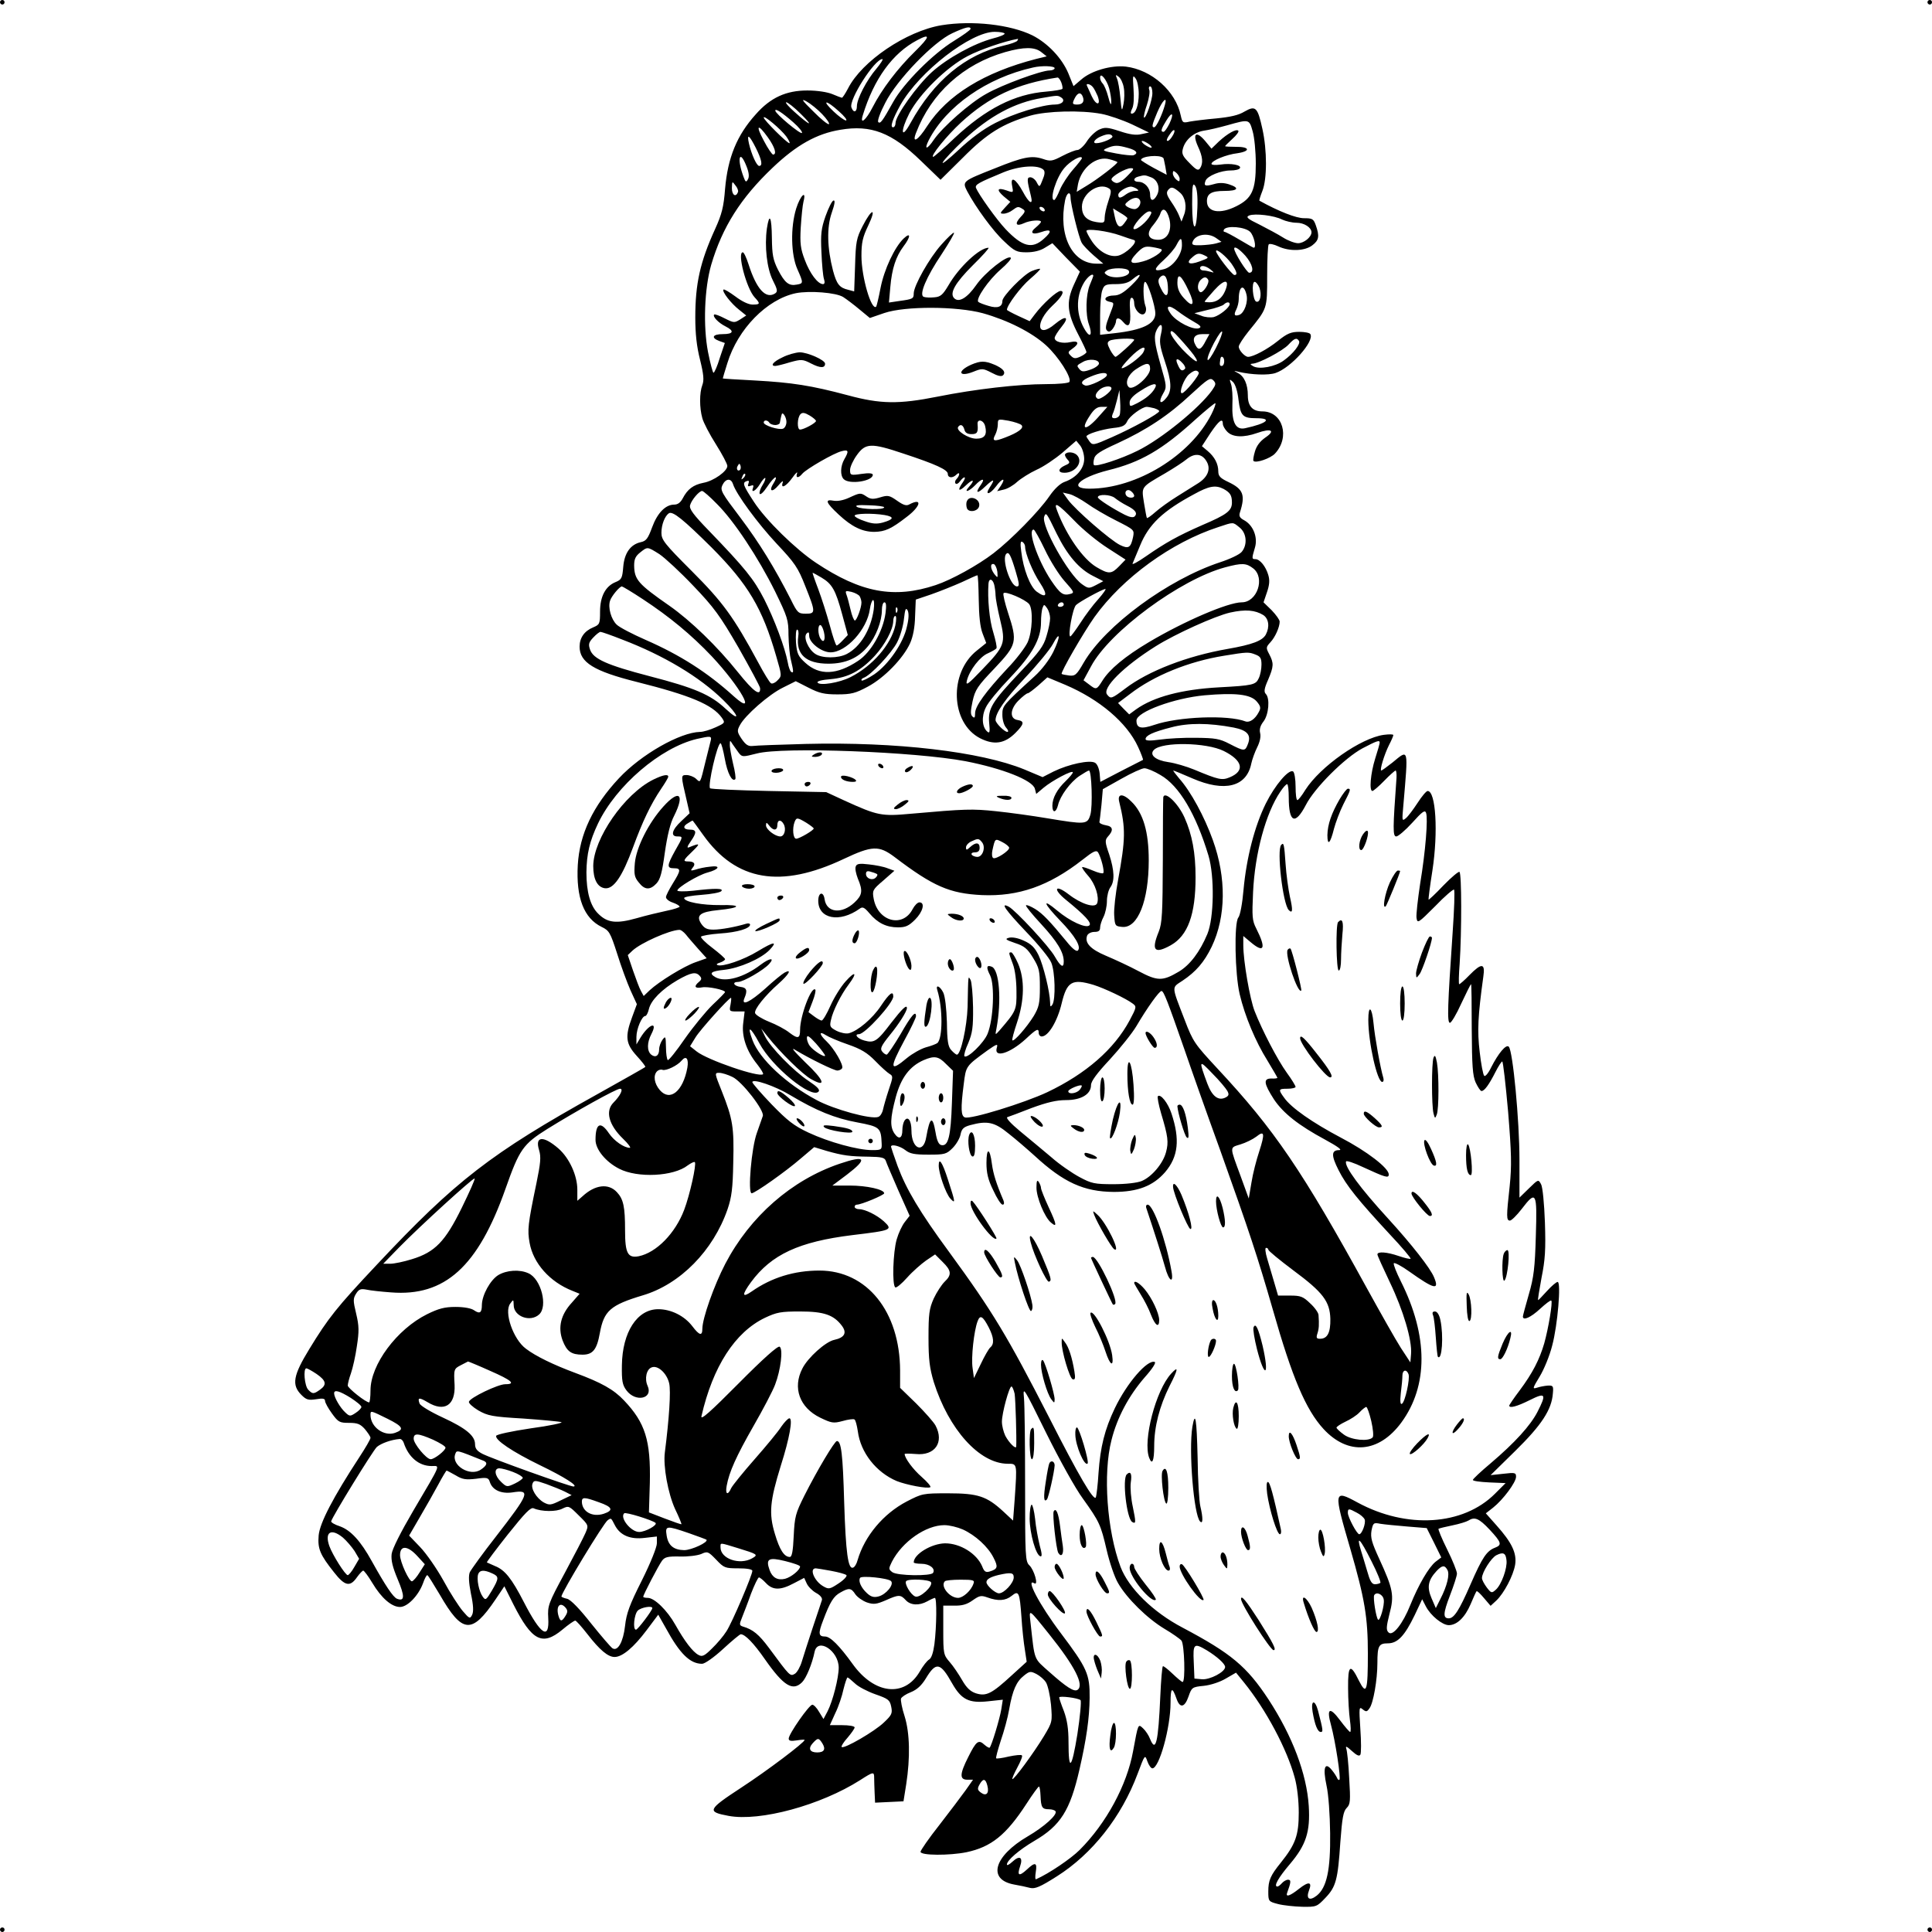<?xml version="1.0" encoding="utf-8"?>
<!-- Generator: Adobe Illustrator 21.0.0, SVG Export Plug-In . SVG Version: 6.00 Build 0)  -->
<svg version="1.1" baseProfile="tiny" id="图层_1"
	 xmlns="http://www.w3.org/2000/svg" xmlns:xlink="http://www.w3.org/1999/xlink" x="0px" y="0px" viewBox="0 0 850 850"
	 xml:space="preserve">
<g transform="translate(0,0) scale(1,1)">
	<path d="M1,0c0.6,0,1,0.4,1,1c0,0.5-0.4,1-1,1C0.5,2,0,1.5,0,1C0,0.4,0.5,0,1,0z"/>
	<path d="M849,0c0.6,0,1,0.4,1,1c0,0.5-0.4,1-1,1c-0.5,0-1-0.5-1-1C848,0.4,848.5,0,849,0z"/>
	<path d="M454.3,15.6c6.8,3.5,12.9,10,15.7,16.6l2.3,5.7l3.4-2.9c4.4-3.9,13.2-6.4,19.6-5.7c11.4,1.4,22,10.8,24.2,21.6
		c0.7,3.1,0.9,3.3,3.9,2.6c1.7-0.3,7-1,11.7-1.4c6.1-0.6,9.8-1.4,12.4-3c4.9-2.8,5.8-2,7.9,7.6c2.1,9.4,2.1,22,0,27.3
		c-0.9,2.3-1.5,4.2-1.3,4.3c8.5,4.7,16.1,7.7,19.6,7.7c3.7,0,4.2,0.3,5.2,3.1c1.7,4.8,1.4,6.6-1.5,8.8c-3.3,2.6-10.1,2.8-15,0.5
		c-1.9-0.9-3.8-1.3-4.2-0.9c-0.4,0.3-0.7,6.6-0.7,13.9c0,14.7,0.1,14.2-8.2,24.4c-2.3,2.9-4.3,5.9-4.3,6.7c0,1.6,2.7,4.5,4.1,4.5
		c2.3,0,8.5-3.3,13.1-7c4.1-3.3,5.8-4,9.4-4c2.3,0,4.6,0.4,4.9,1c1.9,3.1-8.5,14.8-15.3,17.1c-3.2,1.1-10.6,0.8-16.2-0.5
		c-2.4-0.6-2.4-0.6-0.4,0.5c2.8,1.4,4.4,5,4.4,9.9c0,4.7,2.1,7,6.4,7c9,0,12.3,11.4,5.5,18.6c-2,2.1-8.4,4.3-9.4,3.2
		c-0.3-0.2,0-2.1,0.6-4.1c0.7-2.5,2.2-4.5,4.6-6.2c4.6-3.1,2.6-4.2-3.6-2c-6,2.1-10.7,1.9-13.1-0.5c-1.1-1.1-2-2.7-2-3.5
		c0-2.8-1.7-1.5-5.5,4.1l-3.7,5.7l2.5,2.1c3.1,2.6,4.7,5.7,4.7,9c0,2.1,0.9,3,4.5,4.7c6.5,3.1,7.5,5.7,5,13.4
		c-0.5,1.6,0,2.4,1.9,3.4c4,2.2,6.1,7.6,4.7,12.1c-1.4,4.7-1.4,5,0.2,5c2,0,4.6,3.2,5.7,7c0.7,2.3,0.5,4.4-0.6,7.6l-1.5,4.4l3.6,3.5
		c1.9,2,3.5,4.2,3.5,5c0,2.4-2,6.9-4.1,9.1c-1.9,2.1-2,2.4-0.5,5.2c2.1,4,2,5.4-0.5,11.3c-1.7,3.8-1.9,5.3-1,6.2
		c1.9,1.9,1.3,9.1-1,12.1c-1.4,1.8-1.9,3.4-1.5,5.1c0.4,1.6-0.1,3.9-1.3,6.3c-1,2-2.2,5.3-2.6,7.2c-2.1,10.2-11.7,12.6-25.8,6.5
		c-4.4-1.9-8.2-3.5-8.5-3.5c-0.2,0,1,1.6,2.6,3.5c5.1,5.7,11.1,16.8,14.8,27.1c6,16.6,5.8,33.7-0.5,46.9c-3.3,6.8-6.9,11-12.9,15
		c-4.8,3.2-4.9,1.9,1,17.2c3.7,9.7,4.4,10.6,14.5,21.5c24.9,26.7,37.2,44.7,65.8,96.8c5.9,10.7,12.5,22.4,14.8,26l4.2,6.4l0.3-3.7
		c0.5-6-3.4-19.2-9.3-31.5c-3-6.3-5.5-11.8-5.5-12.3c0-1.4,4.2-1.1,9.4,0.7c2.6,0.9,4.9,1.4,5.2,1.2c0.2-0.3-3.9-5.2-9.2-10.8
		c-13.8-14.9-19.1-21.4-22.5-28.2c-3.3-6.5-3.2-8.8,0.3-8.8c1.5,0-0.7-1.6-6.2-4.6c-11.7-6.3-18.4-11.6-22.5-17.7
		c-4.5-7-4.8-9.2-1.2-9.2c1.5,0.1,2.7-0.1,2.7-0.3c0-0.2-2-3.6-4.4-7.6c-5.2-8.3-9.9-19.5-12.2-29.2c-2.1-8.9-2.5-31.3-0.6-33.7
		c0.8-0.9,1.8-6.3,2.3-12.3c1.3-14.1,4.9-28,9.8-37.9c4.1-8.2,10.1-15.2,12-14.1c0.6,0.4,1.1,3.4,1.1,6.7c0,3.2,0.3,5.9,0.8,5.9
		c0.4,0,2-2,3.5-4.5c6.6-10.3,24.4-22.8,34.5-24.2c2.3-0.3,4.2-0.3,4.2,0.1s-0.8,2.3-1.9,4.4c-2.1,4.2-4.2,11.2-3.4,11.2
		c0.3,0,2.5-1.6,4.9-3.5c7.3-6,7-6.9,4.8,19c-0.6,6.6-0.6,6.9,1.1,5.5c1-0.8,3.3-3.9,5.2-6.8c1.8-2.8,3.8-5.2,4.4-5.2
		c3.6,0,4.7,18,2.1,35c-1.1,6.9-1.8,12.6-1.7,12.8c0.1,0.2,3.1-2.6,6.5-6.2c3.5-3.6,6.7-6.3,7.1-6c1,0.6,1,26.3,0.1,40.2
		c-0.4,5-0.5,9.2-0.2,9.2s2.4-1.8,4.5-4c5.4-5.5,7-5.3,6.1,0.7c-2.4,17.3-2.7,23.8-1.6,33.1c0.6,5.3,1.5,10.1,2,10.5
		c0.4,0.5,1.8-1.1,3-3.6c3.2-6.3,6.6-10.4,7.8-9.2c1.8,1.8,4.7,32.6,4.7,49.7v16.7l4.2-4.1c4.1-4,4.1-4,5.3-1.8
		c0.7,1.2,1.4,8.5,1.7,16.8c0.4,12,0.1,16.5-1.5,24.4c-1,5.4-1.7,9.8-1.5,9.8c0.2,0,1.9-1.8,3.9-4c2-2.2,4.1-4,4.7-4
		c1.6,0,0,19.1-2.4,28c-1.1,4.4-3.6,10.5-5.5,13.6c-3.2,5.3-3.3,5.6-1.1,4.9c1.2-0.4,3.3-0.8,4.7-0.9c2.3-0.1,2.5,0.2,2.2,3.4
		c-0.5,7.2-5,14-16.5,25.3L655.8,649l5.6-0.6c5.1-0.6,5.6-0.5,5.6,1.3c0,2.5-5.8,10.2-10.1,13.6l-3.2,2.5l4.7,5.3
		c6.7,7.5,9,12.2,8.2,17.3c-0.8,4.8-4.9,12.6-8.3,15.8l-2.5,2.3l-2.9-3.4c-1.6-1.9-3-3.3-3.3-3c-0.2,0.2-1.4,2.8-2.6,5.7
		c-2.5,5.8-6,9.2-9.6,9.2c-2.8,0-8-4.2-10.1-8.3l-1.6-3.1l-3.3,7c-4.4,9.1-7.5,12.4-11.8,12.4c-4,0-4.6,1.1-4.6,8.7
		c0,7.3-1.8,17.7-3.5,19.9c-1.1,1.6-1.5,1.6-3,0.4c-1.6-1.3-1.6-0.7-1,8.7c0.4,5.6,0.4,10.6,0,11.3c-0.5,0.8-1.6,0.3-3.8-1.7
		c-2.2-2-2.8-2.3-2.4-1c0.4,1,1,6.9,1.3,13.1c0.6,10,0.5,11.4-1.1,13c-1.5,1.5-2,4.4-2.8,15c-1.1,16.6-1.9,19.7-6.6,24.6
		c-3.7,3.9-4,4-10.2,3.9c-3.5-0.1-8.3-0.6-10.6-1.2c-4.2-1.1-4.3-1.2-4.3-5.5c0-4.9,0.9-7,5.5-12.7c6.5-8.1,7.9-12.1,7.9-22
		c0-5.4-0.7-11.6-1.8-15.5c-3.4-12.5-12.6-29.8-22.3-41.8l-3.5-4.3l-4.5,2.6c-2.5,1.5-6.7,2.9-9.7,3.2c-5.1,0.5-5.3,0.7-6.7,4.7
		c-1.7,4.9-3.8,5.3-5.3,0.9c-1.9-5.4-2.6-4.9-2.6,1.8c0,11-5,28.9-8,28.9c-0.6,0-1.6-1.4-2.2-3.1c-1.1-3.1-1.1-3-4.3,5.5
		c-7.1,19-20,35.3-35.5,45.1c-7.4,4.7-9.6,5.6-11.8,5.1c-1.5-0.4-4.7-1.1-7.1-1.5c-11.8-2.2-8.8-12.5,6.1-21.2
		c7.2-4.2,13.1-9.5,12.2-11c-0.3-0.5-1.6-0.9-2.9-0.9c-3,0-3.5-0.8-3.7-5.9c-0.1-2.3-0.4-4.1-0.7-4.1s-2.8,3.4-5.5,7.6
		c-8.9,13.7-15.5,19-26.4,21.3c-7.4,1.5-20.2,1.5-20.2-0.2c0-0.6,3.7-6,8.3-11.8c4.5-5.8,9.7-12.7,11.5-15.2l3.3-4.7h-2.5
		c-3.5,0-3.4-2.5,0.4-10c3.5-7,4.5-7.8,7.1-5.4c1,0.9,2.1,1.5,2.3,1.3c0.9-0.9,4.4-12.6,5.1-16.7l0.7-4.4l-6.5,0.7
		c-8.4,0.9-11.7-0.7-15.8-7.9c-5.2-9.3-7.1-9.6-11.6-2.1c-1.9,3.1-3.9,4.9-6.6,6c-2.1,0.8-4,2.1-4.3,2.8c-0.2,0.7,0.4,4.2,1.6,7.8
		c2.3,7.4,2.5,18.2,0.7,29.9l-1.2,7.5l-6.2,0.3l-6.3,0.3l-0.2-4.3c-0.1-2.4-0.2-5.3-0.2-6.6c0-2.8-0.3-2.8-6.2,1
		c-17.3,11-44,18.3-57.9,15.7c-9.6-1.8-9.2-2.7,5.6-12.4c11.5-7.5,27.9-19.9,27.9-21c0-0.2-1.6-0.1-3.5,0.2
		c-2.6,0.4-3.5,0.2-3.5-0.8c0-2,9-14.9,10.4-14.9c0.6,0,2,1.4,3,3.2l1.9,3.1l1.8-3.4c2.3-4.5,4.9-14.7,4.9-19.2
		c0-7.4-9.2-13.4-10.6-7c-1.1,5.4-3.7,11.6-5.5,13.4c-4.1,4.1-8.1,1.7-16.3-10c-5-7.2-8.8-11.1-10.7-11.1c-0.4,0-3.9,2.9-7.8,6.5
		s-8,6.5-9.2,6.5c-5.3,0-9.8-4.4-15.9-15.6l-3.4-6l-5.1,6.8c-5.7,7.6-10.7,11.8-14.1,11.8c-2.9,0-6.5-3-12-10.1
		c-2.5-3.2-4.9-5.9-5.3-5.9c-0.5,0-3.1,1.8-5.7,4c-8.8,7.3-13.4,4.9-21.5-11.1l-4-8l-3.9,5.8c-10.4,15.4-14.6,15.1-24.5-2.1
		c-2.8-4.7-5.2-8.6-5.5-8.6c-0.4,0-1.2,1.6-1.9,3.6c-2,5.4-6.8,10.4-10.1,10.4c-3.7,0-8.2-3.9-12.2-10.6c-1.8-3-3.6-5.4-4-5.4
		c-0.3,0-1.6,1.3-2.8,3c-3,4.3-5.3,3.8-10-2.2c-6.2-7.8-7.3-10.4-6.8-16.3c0.5-5.5,6.4-16.8,17.9-34.4c2.7-4.1,4.9-7.9,4.9-8.5
		c0-0.6-1.2-2.3-2.5-3.9c-2-2.2-3.2-2.7-6.9-2.7c-4.2,0-4.8-0.3-7.6-4.2c-1.6-2.2-3-4.7-3-5.5c0-1-1-1.2-3.9-0.7
		c-3.4,0.5-4.3,0.3-6.5-1.9c-4.4-4.4-3.6-8.6,3.5-20.2c8.3-13.6,12-18.3,29.7-37.1c34.6-36.9,50.2-49,97-75
		c11.4-6.4,20.9-11.7,21.1-12c0.2-0.2-1.5-2.4-3.8-4.9c-4.8-5.3-5.2-8.4-2-17l2.1-5.7l-2.8-6.1c-1.5-3.4-4.2-10.7-5.9-16.2
		c-3-9.3-3.5-10.1-6.8-11.7c-7.8-3.8-11.3-12.8-10.5-27.2c0.8-13.7,6.7-26,18.1-38.2c9.8-10.5,26.9-20.2,35.7-20.4
		c1.4,0,4.4-0.9,6.8-2c4.2-1.9,4.3-2,2.8-4.2c-4.1-5.8-14-9.9-37.5-15.8c-18.8-4.7-25.1-8.6-25.1-15.5c0-3.9,2.1-6.9,6-8.5
		c2.8-1.2,3-1.5,3-6.9c0-6.7,2.4-11.2,6.8-13c2.7-1.1,3-1.8,3.4-6.7c0.5-6.1,3.2-9.9,7.8-10.9c2.3-0.5,3.1-1.6,4.9-6.5
		c2.3-6.3,5.9-10,9.7-10c1.6,0,2.8-0.9,3.8-2.8c2.1-4,4.6-5.9,9.1-6.8c4.5-0.8,10.5-5.1,10.5-7.4c0-0.9-2.3-5.2-5-9.5
		c-2.8-4.4-5.5-9.6-6-11.5c-1.3-4.6-1.3-11.2,0-14.6c0.8-2.1,0.6-4.6-1-11.1c-1.5-5.9-2.1-11.5-2.1-18.6c0-14.9,2.1-24.4,8.7-38.9
		c3-6.6,3.8-9.8,4.4-17.7c1.2-13.8,5.2-23.6,13.5-32.8c6.5-7.4,13.4-10.5,22.7-10.5c4.4,0,8.8,0.7,11,1.6c2.1,0.9,4,1.6,4.2,1.6
		c0.3,0,1.5-1.8,2.7-4.1c6.1-12,25.6-25.2,41.1-27.8C427.8,8.9,444.6,10.8,454.3,15.6z M419,14.6c-8.3,3.8-24.4,20.5-29.5,30.6
		c-2.2,4.2-3.6,8-3.1,8.5c0.9,0.9,1.8-0.3,6.6-8.9c4.5-8.1,17.5-21.2,26.7-26.8c4-2.5,7.3-4.8,7.3-5.3C427,11.4,424.6,12,419,14.6z
		 M437.6,14c-10.5,0-33.1,17.5-41.4,32.1c-3.6,6.5-4.7,9.9-3.3,9.9c0.6,0,1.1-0.8,1.1-1.9c0-3.2,9.4-16.4,16-22.4
		c6.9-6.2,18.6-12.6,26.9-14.8c2.8-0.7,5.1-1.6,5.1-2.1C442,14.4,440,14,437.6,14z M403.5,17.7c-10.8,5.7-19,17-23.9,33
		c-1.4,4.5,1.4,2.2,4.3-3.5c4.1-8,11-17.1,18.8-24.7C409.2,16.1,409.5,14.5,403.5,17.7z M447.8,17.1c-5.8,1-16.6,4.7-22.1,7.6
		c-9.2,4.8-21,16.4-25.6,25.1c-4.1,8-3.7,12,0.5,4.3C410.8,35.6,424.7,24,441.8,20c2.8-0.6,5.5-1.6,5.8-2.1S448,17,447.8,17.1z
		 M442.3,22.9C423.8,28.2,409.7,41,403,58.5c-1.9,4.9,0.9,3.3,4.9-3c8.9-13.7,25.1-23.7,48.1-29.6l4.5-1.1l-2.4-1.9
		C455.2,20.6,450.5,20.6,442.3,22.9z M388.2,26c-3.4,0-14.9,18-13.6,21.3c0.9,2.5,2.4,2.1,2.4-0.6c0-3.2,4.3-11.5,8.6-16.5
		C387.5,27.9,388.7,26,388.2,26z M454.5,29.7c-20.3,4.5-38.2,17-45.9,32c-2.2,4.4-0.7,4.2,2.3-0.3c3.9-5.6,15.9-16.2,23-20.1
		c7-4,24.2-10.3,27.9-10.3c1.2,0,2.2-0.5,2.2-1C464,29,458.3,28.8,454.5,29.7z M484,34.2c0,0.8,0.5,1.9,1.1,2.5
		c0.7,0.7,1.8,3.3,2.5,6c0.8,3.1,1.3,3.9,1.3,2.3c0.1-1.4-0.4-4.1-0.9-6.1C486.9,35,484,31.5,484,34.2z M492.2,33.8
		c-1.4-1.1-1.5-1-0.8,0.7c0.5,1.1,1.2,4.9,1.5,8.5c0.6,6.2,0.7,6.3,1.4,2.7c0.4-2,0.5-5.3,0.1-7.2C494.1,36.6,493.1,34.5,492.2,33.8
		z M499.6,34.5c-1.2-1.7-1.3-1.2-0.9,4.6c0.3,4.1,0.1,7.4-0.6,8.7c-0.7,1.4-0.8,2.2-0.2,2.2c1.8,0,3.1-3.7,3.1-8.7
		C501,38.6,500.4,35.5,499.6,34.5z M465.3,34.1c-17.9,2.7-30.1,8.4-42.5,19.8C416.5,59.7,409,69,410.6,69c0.3,0,4.6-3.7,9.4-8.3
		c13.7-12.8,26.3-19.3,40.3-20.4c3.7-0.3,6.9-0.9,7.1-1.2c0.2-0.3,0-1.6-0.5-2.9C466.4,35,465.7,34.1,465.3,34.1z M478.2,37.7
		c0.2,0.5,1.2,2.5,2.1,4.6c2,4.3,4.2,4.2,2.6-0.1c-0.6-1.4-1.5-3.2-2.1-3.9C479.7,36.9,477.6,36.5,478.2,37.7z M506,38
		c-0.5,0-0.7,0.7-0.4,1.5c0.4,0.8-0.1,3.8-1,6.6c-1,2.8-1.5,5.3-1.3,5.6c0.8,0.7,3.7-7.7,3.7-10.7C507,39.3,506.6,38,506,38z
		 M473,42.9c-1.4,2.7-1.3,3.1,0.9,3.1c2.4,0,3.3-1.3,2.5-3.4S474.3,40.6,473,42.9z M458.5,43.1c-12.2,2-23.2,8-34.5,18.5
		c-4.4,4.2-8.6,8.6-9.2,9.8c-0.6,1.2,2.5-1.3,7-5.5c5.2-4.9,10.8-9.1,16.1-11.8c7.9-4.1,20.8-8.1,26.2-8.1c3.2,0,4.8-1.8,2.8-3.1
		C465.3,41.9,465.4,41.9,458.5,43.1z M354.8,44.6c-2.6-1.4-1.9-0.4,3,4.4c3.4,3.5,6.6,6,6.9,5.6c0.4-0.3-1-2.3-3-4.4
		C359.7,48.1,356.6,45.6,354.8,44.6z M509.2,49.3c-2.4,5.7-2.6,6.7-1.4,6.7c0.9,0,3.5-5.5,4.7-9.8C513.7,42,511.5,44,509.2,49.3z
		 M345.9,45c-0.6,0,1,1.9,3.6,4.2c7,6.3,8.8,6.8,2.8,0.9C349.5,47.3,346.6,45,345.9,45z M366.7,49c2.3,2.2,4.8,4,5.5,4
		c0.7-0.1-0.7-1.9-3.1-4C363.4,43.8,361.2,43.8,366.7,49z M341.1,48.7c0.1,1.4,11.1,10.5,11.7,9.8c0.4-0.4-1.3-2.5-3.8-4.7
		C344.1,49.5,341,47.5,341.1,48.7z M453.2,50.9c-12,3.5-19,7.8-29.5,18.4l-9.9,9.8l-8.6-8.3c-12.9-12.5-22-16-35.5-13.7
		c-10.4,1.7-19.3,6.7-29.8,16.7c-14,13.3-22.1,26.1-27,42.7c-3,10.4-3.6,27-1.4,38.4c1,5,2.1,9.1,2.4,9.1c0.4,0,1.7-2.9,2.8-6.6
		l2.2-6.5l-2.5-0.9c-3.7-1.4-2.9-3,1.6-3c4.7,0,5.2-1.4,1.2-3.4c-3.2-1.6-5.8-4.4-5-5.2c0.3-0.3,2.4,0.5,4.7,1.7c4,2,4.2,2,6.8,0.4
		l2.6-1.7l-3.1-2.5c-3.5-2.7-7.7-8.1-6.9-8.9c0.3-0.3,2.6,1.1,5.2,3c2.9,2.2,5.8,3.6,7.6,3.6c3.4,0,3.5-0.4,0.9-3.2
		c-3.6-3.9-7.8-19.8-5.2-19.8c0.5,0,1.6,2.4,2.5,5.2c3.5,11,7.6,15.5,11.7,12.9c1.2-0.8,1.1-1.7-1-5.8c-2.6-5.2-3.7-14.9-2.6-22.8
		c1.1-7.2,2.1-5.2,2.2,4.3c0.1,7.3,0.5,9.5,2.7,13.9c3,5.8,4.8,7.2,8.3,6.5c2.9-0.5,2.9-0.7,0.2-6.8c-2.8-6.3-3.1-18.3-0.5-26.7
		c1.8-5.7,4.6-8.4,3.2-3c-0.4,1.6-0.9,6.6-1.2,11.3c-0.4,7.1-0.1,9.5,1.8,14.4c2.2,5.9,5.7,10.6,8,10.6c0.7,0,0.9-0.8,0.4-2.3
		c-0.4-1.2-0.9-6.5-1.1-11.7c-0.4-8-0.1-10.5,1.8-15.9c1.3-3.6,2.8-6.7,3.5-6.9c0.8-0.2,0.6,1.5-0.8,5.5c-2.2,6.4-2,15.4,0.6,25.4
		c1.6,5.9,2.8,7.5,6.7,8.4l2.6,0.7l0.4-11.4c0.3-10.4,0.6-12,3.3-17.3c4.1-8,6.3-8.3,2.5-0.3c-2.5,5.2-3,7.6-3,13.4
		c0,9.3,4.4,24.3,6.5,22.3c0.2-0.3,1.1-4,1.9-8.2c1.6-8.2,6.2-18,10.2-21.8c3.2-3,3.1-0.7-0.1,3.5c-3.3,4.4-5.1,9.7-5.8,17.9
		l-0.6,6.8l4.7-0.7c5.8-0.8,6.2-1,6.2-3.3c0-3.4,6.9-15.6,12.1-21.4c2.8-3.2,5.4-5.6,5.6-5.3c0.3,0.3-2.2,4.5-5.4,9.4
		c-6.8,10.1-10.1,18-7.9,18.8c0.8,0.3,2.9,0.4,4.7,0.2c2.7-0.2,3.7-1.1,6.2-5.3c4.6-8,13.7-16.5,17.6-16.5c0.5,0-2.6,3.5-6.9,7.7
		c-7.7,7.7-10.4,12.3-8.2,14.5c2.1,2.1,5.8-0.2,9.7-5.8c3.8-5.5,13.8-13.4,15.2-12c0.4,0.4-1.6,2.7-4.5,5.2
		c-5.3,4.6-11,12.9-9.8,14.2c0.4,0.4,2.5,1.2,4.6,1.8c3.9,1.2,6,0.4,6-2.2c0-2.1,9.3-11.6,12.8-13.1c1.9-0.8,3.6-1.2,3.8-1
		c0.2,0.2-1.8,2.2-4.5,4.5c-3.9,3.3-10.1,11.5-10.1,13.5c0,0.2,2.2,1.4,5,2.7l5,2.3l2.2-2.9c3.6-4.8,9.8-10.4,11.4-10.4
		c2,0,0.6,2.6-3.6,6.5c-7.9,7.5-6.8,14.8,1.2,8c4.7-3.9,6.5-3.2,2.9,1.2c-1.7,2.1-3.1,4.3-3.1,5c0,1.7,3.5,2.6,7,1.8
		c3.6-0.8,4,0.7,0.8,2.9c-2,1.4-2.1,1.7-0.7,3.1c1.3,1.3,2,1.4,4.2,0.4c1.5-0.7,2.7-1.6,2.7-2c0-0.4-1.6-3.9-3.6-7.7
		c-4.9-9.4-5.4-14.3-2-21.8l2.7-5.9l-6.1-6.2l-6-6.3l-3.3,2c-2,1.3-5,2-8,2c-4.3,0-5.3-0.4-9.9-4.8c-4.9-4.5-12.6-15.1-16.3-22.1
		c-2.2-4.3-2.1-4.4,12.1-10c12.6-5.1,16.3-5.8,21.2-4.2c3.4,1.2,4.2,1,8.6-1.3c2.7-1.4,5.7-2.6,6.6-2.6s2.8-1.7,4.1-3.7
		c1.3-2.1,3.7-4.4,5.3-5.2c2.6-1.2,3.7-1.2,9.2,0.6c4.4,1.5,7.3,1.9,9.6,1.3l3.3-0.7l-7.5-3.6c-4.1-1.9-10.2-4-13.4-4.6
		C475.6,48.4,460.5,48.8,453.2,50.9z M513.1,53.1c-2.3,3.7-2.6,4.9-1.2,4.9c0.5,0,1.6-1.6,2.6-3.6C516.7,49.7,515.7,48.8,513.1,53.1
		z M336,51.7c0,1.1,10.3,11.3,11.3,11.3c0.4,0-0.2-1.3-1.4-3C343.4,56.7,336,50.5,336,51.7z M540,55.1c-3.6,1-8.2,2.1-10.4,2.4
		c-4.3,0.7-8.2,4-9.2,8c-0.6,2.2,0,3.3,3,6.3c3,3.1,3.8,3.4,4.6,2.2c1.4-2.2,1.2-5-1-9.7c-2.5-5.6-0.7-6.9,3.2-2.3l2.8,3.4l3.2-3.1
		c3.9-3.6,7.7-5.7,8.6-4.8c0.4,0.4-0.8,2-2.6,3.6c-1.7,1.6-3.2,3-3.2,3.2c0,0.2,2.1,0.3,4.7,0.3c6.1-0.1,6.7,1.9,0.8,2.8
		c-5.1,0.6-11.5,3.3-11.5,4.7c0,0.5,1.8,0.6,4,0.3c4.5-0.7,9.4,0.2,8.5,1.6c-0.3,0.6-2.2,1-4.1,1c-4.3,0-10.2,2.4-11,4.5
		c-0.9,2.3-0.2,2.6,3.7,1.5c2.3-0.7,4.4-0.6,6.6,0.1c4.9,1.6,4,2.9-2,2.9c-5.7,0-7.7,1.2-7.7,4.5c0,4.9,5.7,5.9,13,2.2
		c6.8-3.4,8.5-7.1,8.5-18.7c0-5.2-0.6-11.6-1.4-14.3C549.6,52.4,549.6,52.4,540,55.1z M336.1,62c1.7,3.3,3.6,6,4,6
		c1.8,0,0.8-3.3-2.3-7.6C333.3,54.1,332.3,55,336.1,62z M515.3,58.2c-1.8,2.4-2.4,3.8-1.6,3.8c0.5,0,1.4-0.9,2.1-2.1
		C517.3,57.6,516.9,56.2,515.3,58.2z M484.4,60c-2.7,1.1-4,3-2.1,3c2.6,0,7.7-2.2,7.1-3.1C488.8,58.8,487.2,58.8,484.4,60z
		 M329.5,63.1c1.1,4.8,3.4,9.9,4.5,9.9c1.7,0,1.1-2.8-1.5-8C329.6,59.3,328.5,58.6,329.5,63.1z M502.6,62c-0.6,0-0.2,0.7,0.8,1.5
		c1.1,0.8,2.5,1.5,3,1.5c0.6,0,0.2-0.7-0.8-1.5C504.5,62.7,503.1,62,502.6,62z M487,65.2c-2.3,1-1.9,1.2,4,2.3
		c3.6,0.7,7.1,1,7.7,0.8c2.3-0.9,1.3-2.2-2.4-3.2C491.7,63.8,490.2,63.8,487,65.2z M502,70.4c0,0.2,2.5,1.8,5.6,3.5l5.7,3l-0.6-3.6
		c-0.4-1.9-0.7-3.7-0.9-3.8C510.2,67.9,502,68.7,502,70.4z M327.2,78c0.8,2.2,1.1,2.3,1.9,0.8c0.6-1.1,0.4-3-0.7-5.7
		C325.3,65.2,324.1,69.9,327.2,78z M468.2,74c-3.5,4.1-6.6,14-4.4,14c0.4,0,1.5-2,2.5-4.5c1-2.4,3.6-6.4,5.8-8.9
		c2.1-2.4,3.9-4.7,3.9-5C476,68,470.8,70.8,468.2,74z M488.2,70.1c-5.7-1.7-12.4,3.6-13.9,10.8l-0.6,3.5l4.1-2.5
		c4.8-2.8,14.3-10.1,13.8-10.6C491.4,71.1,489.9,70.5,488.2,70.1z M441.5,75.8c-11.1,4.6-12.6,5.4-12.1,6.9c1.2,2.9,9.1,14,13,18.1
		c7.4,7.8,11.7,8.9,16.8,4.3c3.9-3.4,3.4-4.6-1.1-3c-4,1.4-5.3,0.3-2.3-2.1c1.2-1,2.2-2.1,2.2-2.4c0-1-4.8-0.7-7.5,0.6
		c-3.5,1.6-4.3,0.3-1.4-2.8c2-2.1,2.1-2.7,0.9-3.4c-2-1.3-2.3-1.2-4.6,0.5c-1,0.8-2.8,1.5-3.8,1.5c-1.8,0-1.7-0.2,0.5-2.6l2.4-2.6
		l-2.9-2.4c-3.4-3-2.8-4,1.3-2.6c3,1.1,3,1,2.4-2c-0.9-4.6,1.6-3.2,4.7,2.5c2.7,5.1,4.6,6.2,3.6,2.1c-1.8-7.2-1.9-8.4-0.3-8.4
		c0.9,0,2.2,1,2.8,2.2c1.2,2.3,1.3,2.3,2.6-1.1c1-2.3,1.1-3.7,0.4-4.4C456.8,72.4,448.6,72.9,441.5,75.8z M497.5,74
		c-2.3,0-8.5,3.6-8.5,4.9c0,0.5,0.8,1.2,1.7,1.5c1.1,0.5,2.8-0.5,5.2-2.9C498.9,74.5,499.2,74,497.5,74z M517.5,76
		c-1.2-1-1.5-1-1.5,0.3c0,0.8,0.7,2,1.5,2.7c1.2,1,1.5,1,1.5-0.3C519,77.9,518.3,76.7,517.5,76z M500.8,77.7
		c-2.4,0.6-2.3,2.3,0.1,2.3c2.7,0,5.1,2.7,5.1,5.6c0,3,1.5,3.1,3,0.3c1.6-3,0.4-6.8-2.6-7.9C503.8,77,503.6,76.9,500.8,77.7z
		 M323.5,81.5c-1.4-1.9-1.4-1.8-1.5,1.3c0,3.1,1.8,4.2,2.7,1.6C324.9,83.9,324.4,82.5,323.5,81.5z M525.8,81.7
		c-1.1-1.4-1.3-0.1-1.3,8.3c0,12,1.9,13.2,2.3,1.4C527,86.1,526.6,82.9,525.8,81.7z M476,91c0,3.8,2,6,6.3,6.7
		c3.4,0.5,3.7,0.4,3.7-1.9c0-1.3,0.7-4.6,1.6-7.2c1.4-4.1,1.4-5,0.3-5.7C483.4,80,476,85.1,476,91z M497.5,82.1
		c-2.1,0.1-5.5,2.3-5.5,3.6c0,1.7,1,1.6,3.4-0.2c1.1-0.8,2.9-1.5,4-1.5c1.7,0,1.8-0.2,0.6-1C499.2,82.5,498.1,82.1,497.5,82.1z
		 M514,83.5c-1,1.2-0.8,2.2,1.3,5.3c1.4,2,3,4.8,3.5,6.2l1,2.5l1.1-2.9c1.4-3.5,0.6-7.8-1.7-9.8C516.2,82.2,515.3,82,514,83.5z
		 M468.6,88.1c-3.1,15.4,3.1,27.9,13.8,27.9h3l-4.2-3.6c-2.3-2-4.7-4.5-5.3-5.6c-1.3-2.4-4.9-17-4.9-19.9
		C471,83.9,469.3,84.7,468.6,88.1z M496.4,88.5c-1.6,1.3-1.7,1.6-0.4,2.5c0.8,0.5,2.2,1,3.1,1c1.8,0,3.3-2.6,2.3-4.1
		C500.6,86.6,498.6,86.8,496.4,88.5z M457.9,91c-0.6,0-0.7,0.4-0.4,1c0.3,0.5,1.1,1,1.6,1c0.6,0,0.7-0.5,0.4-1
		C459.2,91.4,458.4,91,457.9,91z M492.8,93.6l-3.1-1.9l0.7,3.4c0.9,4.6,2.3,5.7,4.1,3.3c0.8-1,1.5-2.1,1.5-2.4
		C496,95.7,494.6,94.6,492.8,93.6z M510.5,94c-0.3,1.1-1.8,3.4-3.2,5.1c-3.2,3.7-2.2,6.4,2.3,6.4c4,0,6.1-4,4.9-9.1
		C513.4,92.1,511.5,90.9,510.5,94z M505.6,93c-2,0-8.2,7.3-6.7,7.8c1.3,0.4,5.7-3.2,7.2-6.1C506.8,93.5,506.7,93,505.6,93z
		 M549.6,94.8c-1.6,0.7-0.9,1.4,4.5,4c3.5,1.8,8.2,4.3,10.4,5.7c2.2,1.4,5.2,2.5,6.6,2.5c2.6,0,5.9-2.7,5.9-4.8
		c0-2.1-3.2-4.2-6.6-4.2c-1.9,0-4.8-0.7-6.3-1.4C560.6,94.8,552.2,93.8,549.6,94.8z M538.5,101c-0.3,0.5-0.2,1,0.2,1
		c0.5,0,3.5,1.6,6.7,3.5c3.2,1.9,6,3.5,6.2,3.5c1.3,0,0.1-5.3-1.6-7C547.8,99.8,539.7,99.1,538.5,101z M478,101.6
		c0,0.5,1.1,2.6,2.5,4.7c3.2,4.6,7.7,7,11.4,6.2c3.5-0.8,9.1-6.2,7-6.9c-0.8-0.2-3.5-1.1-6-2C487.3,101.6,478,100.4,478,101.6z
		 M524.7,106.4c-0.5,1.3,0.1,1.6,3.6,1.5c2.3-0.1,5.3-0.4,6.7-0.8l2.4-0.7l-2.4-1.7C531.4,102.2,525.9,103.1,524.7,106.4z
		 M517.6,107.8c-0.8,1.6-3.3,4.5-5.6,6.6c-4.7,4.2-4.6,5.3,0.2,4c3.9-1.1,7.8-6.4,7.8-10.5C520,104.3,519.4,104.3,517.6,107.8z
		 M506.9,108.7c-3.2-0.5-4.1-0.1-6.9,2.8c-3.7,3.9-2.8,5.1,2.9,3.5c3.9-1,9.1-4.4,8.1-5.3C510.7,109.5,508.9,109,506.9,108.7z
		 M543,109.4c0,1.7,5.6,10.6,6.6,10.6c2.4,0,1.5-3.8-1.7-7.5C545.2,109.5,543,108.1,543,109.4z M535,110.5c0,1.3,7.1,10.5,8.1,10.5
		c1.5,0,1.1-1.5-1.3-5C539.5,112.8,535,109.1,535,110.5z M529.6,112.2c-2-0.9-2.9-0.8-4.7,0.7c-3.5,2.8-1.9,3.9,2.9,2.1
		C532.1,113.4,532.1,113.4,529.6,112.2z M528,118c0,0.5,0.6,1,1.4,1s2.3,0.3,3.3,0.6c1.6,0.5,1.6,0.4-0.1-1
		C530.4,116.8,528,116.5,528,118z M487,119c-1.3,0.9-1.3,1.1,0,2c3.2,2.1,11.1,0.6,9.6-1.9C495.7,117.7,489,117.7,487,119z
		 M477,124.2c-3.9,6.4-3.6,14.9,0.7,21.5c2.1,3.1,2.9,1.4,1.4-2.9c-1.6-4.4-1.4-13.2,0.4-17.5c0.8-1.9,1.5-3.7,1.5-3.9
		C481,119.9,478.6,121.6,477,124.2z M498.1,123c-1.6,1.4-3.8,2-7.2,2c-4.4,0-5.1,0.3-5.9,2.6c-0.6,1.4-1,6.4-1,11.1v8.6l6.3-0.7
		c12.4-1.4,18-4.1,18-8.7c0-3.2-3.4-13.9-4.5-13.9c-1,0-0.9,7.8,0.1,10.5c0.5,1.2,0.4,2.5-0.2,3.3c-1.4,1.8-4.7-1.3-4.7-4.5
		c0-1.2-0.5-2.3-1.1-2.3c-0.8,0-1,2-0.7,6c0.4,6.2-0.6,7.6-3.2,4.5c-1.5-1.8-3-1.9-3-0.2c0,0.7-0.6,2.2-1.4,3.3
		c-1.1,1.4-1.8,1.6-2.6,0.8c-0.8-0.8-0.5-2.5,1-6.3c2.4-6.3,2.4-5.8-0.1-6.4c-3-0.8-1.4-2.7,2.2-2.7c2.2,0,4.3-1.2,7.7-4.5
		C502.4,121.1,502.7,119.2,498.1,123z M510.2,122.2c-0.8,1-0.7,2.2,0.5,4.6c2.1,4.4,3.5,4,3.1-1C513.5,121.5,512.1,120,510.2,122.2z
		 M518,124.4c0,2.5,0.8,4.5,2.9,6.8c4,4.5,5,2.9,2.1-3.2C519.7,120.9,518,119.7,518,124.4z M528.2,123.2c-1.4,1.4-1.6,4.4-0.2,5.3
		c1.2,0.7,4.4-4.1,3.5-5.5C530.7,121.7,529.7,121.7,528.2,123.2z M534.2,127.7c-2.3,2.6-4.2,4.8-4.2,5s0.9,0.3,2.1,0.3
		c3.2,0,5.5-1.7,6.9-5C541.2,122.7,538.8,122.6,534.2,127.7z M552,124c-1.5,0-0.8,8.2,0.7,8.7c1.7,0.6,2.5-3,1.4-6.1
		C553.5,125.2,552.6,124,552,124z M545,131.6c0,1.4-0.5,3.4-1.1,4.6c-1.2,2.3-0.8,3.1,1.4,2.3c2.2-0.9,3.9-5.7,3.1-8.9
		C547.2,124.7,545,125.9,545,131.6z M350.1,129c-12.7,2.7-25.5,15.7-30.1,30.8c-1.1,3.5-2,6.5-2,6.7c0,0.1,6.4,0.5,14.2,0.9
		c16.3,0.9,24.7,2.2,40.8,6.5c14.4,3.9,22.4,4,39.5,0.6c16.5-3.3,35.6-5.5,47.7-5.5c5.4,0,10-0.4,10.3-1c1.1-1.8-4.8-11.1-10.3-16.1
		c-6.3-5.7-16.8-11-27.8-14.1c-11.5-3.1-34.1-3.2-43.3-0.1l-6.4,2.2l-4.6-3.8c-2.5-2.1-5.7-4.5-7.1-5.4
		C367.9,128.7,356.1,127.8,350.1,129z M538.4,134c-0.5,0.5-3.6,1.6-6.9,2.3l-6,1.5l3,1.1c1.6,0.7,4.1,0.9,5.5,0.6
		c2.6-0.7,7-4.2,7-5.7C541,132.7,539.6,132.8,538.4,134z M515.1,138.1c2.5,3.5,9.8,7.2,12.4,6.3c1.3-0.5,0.7-1.2-2.5-3
		c-2.3-1.3-5.3-3.3-6.7-4.4C514.2,133.8,512.4,134.4,515.1,138.1z M509,144.9c-1.5,3-1.2,5.6,1.7,15.9c2.6,9.1,2.7,9.5,1,12.4
		c-2.2,3.8-1.2,5.1,1.4,1.9c2.6-3.1,2.4-7.1-0.7-16.4c-2.2-6.6-2.4-8.5-1.6-11.8C511.8,142.8,510.8,141.6,509,144.9z M519.1,149
		c-2.9-3.3-4-4-4.1-2.7c0,1,2.3,4.3,5.1,7.3c5.5,5.7,8.4,7.3,5.1,2.6C524.1,154.7,521.4,151.5,519.1,149z M534.1,150.9
		c-1.8,3.4-3.1,6.7-2.8,7.4c0.2,0.7,1.8-1.6,3.6-5.1C539.1,144.9,538.4,142.9,534.1,150.9z M532.1,147H529c-3.5,0-4.7,1.9-3,4.9
		c1.3,2.5,2.5,2,4.5-2L532.1,147z M488.2,149.9c-1.2,0.7-1.1,1.4,0.2,4c0.9,1.7,2,3.1,2.4,3.1c0.8-0.1,8.2-6.8,8.2-7.5
		C499,148.6,489.6,149,488.2,149.9z M566.9,151.6c-2.4,2.7-13.2,8.4-15.9,8.4c-1.1,0.1-1,0.3,0.3,1.1c2.7,1.6,9.9,0.2,13.5-2.5
		c4.2-3,7.5-7.3,6.7-8.6C570.5,148.4,569.5,148.8,566.9,151.6z M497,157.5c-2.4,2.5-4,4.5-3.4,4.5c1.6,0,8.3-4.9,9.4-7
		C504.9,151.4,501.7,152.7,497,157.5z M536.9,158c-0.4,2.5-0.3,3,0.6,3c0.6,0,1.1-0.9,1.1-2C538.7,157,537.1,156.1,536.9,158z
		 M476.5,159.2c-2.9,1.6-2.9,1.6-1.6,3.2c1,1.2,1.8,1.3,4.9,0.2c2-0.7,3.7-1.9,3.7-2.7C483.5,158.1,479.1,157.7,476.5,159.2z
		 M518.2,160.5c1.1,2.6,1.9,3,3.1,1.8c0.4-0.3,0-1.5-1-2.5C518,157.2,516.8,157.6,518.2,160.5z M499.7,162.5c-3.5,2.4-4.9,6-3.1,7.8
		c1.8,1.8,9.4-4.7,9.4-8C506,159.3,504.4,159.4,499.7,162.5z M523.1,164.7c-2.2,1.9-4.6,8.3-3.1,8.3c1.3,0,8-8.2,7.4-9.1
		C526.6,162.6,525.4,162.8,523.1,164.7z M479.8,165.7c-4,1.6-4.8,3-2.4,3.9c1.7,0.6,9.6-3.2,9.6-4.6S484.1,163.9,479.8,165.7z
		 M533.8,167.3c-1.4-1.3-2.4-0.6-9.7,6.1c-9.9,9.3-19.6,15.7-32.4,21.6c-7.5,3.4-9.9,4.9-10.3,6.7c-0.4,1.3-0.4,2.6-0.1,2.9
		c0.9,0.9,12-2.7,19.2-6.3c10.4-5.1,27.1-18.7,32.7-26.5C535,169.2,535.1,168.7,533.8,167.3z M542.5,168.1c-1.6-1.5-1.7-1.4-0.9,0.9
		c0.5,1.4,0.8,5.4,0.6,8.9c-0.3,8,1.5,11.4,5.6,10.5c9.7-2.1,12.2-4.4,5-4.4c-6.1,0-7-1-7.9-8C544.5,172.2,543.5,169.1,542.5,168.1z
		 M501.7,172c-3.1,1.9-4.7,3.7-4.7,5c0,2,0.1,2,3.3,0.4c3.8-2,6.5-4.2,7.8-6.6C509.6,168.1,507.1,168.5,501.7,172z M483.6,171.6
		c-1.8,1.7-2,3-0.7,3.8c1,0.7,6.1-3.1,6.1-4.5C489,169.4,485.3,169.9,483.6,171.6z M492.8,176.4l-0.3-4.8l-1.1,4.5
		c-0.6,2.4-1.4,5.2-1.9,6.1c-0.5,1.3-0.3,1.8,0.9,1.8c0.9,0,1.9-0.6,2.2-1.4C492.9,181.9,493,179.1,492.8,176.4z M534.7,177.4
		c-0.2-0.2-4.1,3-8.8,7.2c-14.6,13.3-24.1,18.8-38.4,22.3c-12.6,3.2-17.7,8.1-8.2,8.1c20.7,0,44.4-14.5,53.7-32.8
		C534.2,179.8,535,177.6,534.7,177.4z M487.2,179h-2.6c-1.9,0-3.3,1-5.2,4c-4.5,6.8-1.4,6.6,4.5-0.3L487.2,179z M504.5,179
		c-2,0-7.6,4.1-8.6,6.4c-0.9,1.9-2.1,2.5-6.1,2.9c-5.1,0.6-11.8,2.7-11.8,3.7c0,0.3,0.7,1.3,1.4,2.3c1.3,1.7,1.8,1.6,9.7-1.9
		c9.3-4.1,20.9-10.5,20.9-11.5c0-0.4-1-0.9-2.2-1.3C506.5,179.3,505.1,179,504.5,179z M356.2,182.8c-2.2-1.3-3.2-1.4-4-0.6
		c-1.5,1.5-1.6,6.8-0.2,6.8c1.6,0,7-2.9,7-3.8C359,184.8,357.7,183.7,356.2,182.8z M343.9,182.4c-0.1,0.3-0.3,1-0.4,1.6
		c-0.1,0.5-0.3,1.4-0.4,2c0,0.5-1,1-2,1c-1.1,0-2.3-0.5-2.6-1c-0.8-1.3-2.5-1.3-2.5-0.1c0,1.3,6.7,3.4,8.5,2.7
		c0.8-0.3,1.5-1.6,1.5-3C346,183.5,344.2,180.8,343.9,182.4z M443.7,185.1c-4.6-0.8-4.7-0.8-4.7,1.6c0,1.3-0.5,3.3-1.1,4.5
		c-1.6,2.9-0.6,3.2,4.3,1.3c5.8-2.2,8.5-4.2,7.2-5.5C448.9,186.5,446.3,185.6,443.7,185.1z M430.1,186.7c0.3,3.6-0.2,4.3-2.7,4.3
		c-1.7,0-2.8-0.6-3.1-2c-0.6-2.1-1.8-2.6-2.8-1.1c-0.9,1.6,4.6,5.1,8,5.1c3.7,0,4.9-1.7,3.9-5.6
		C432.7,184.7,429.8,184.1,430.1,186.7z M475.3,196.1l-1.8-2.2l-6,5.2c-3.3,2.8-8.5,6.3-11.5,7.6c-3,1.4-6.8,3.8-8.5,5.3
		c-1.6,1.5-4.3,3.1-5.9,3.4l-2.9,0.7l1.7-2.5c2.3-3.6,0.5-3.3-2.2,0.4c-2.7,3.6-5.1,4.1-2.8,0.5c2.6-3.9,1.9-4.1-1.9-0.5
		c-3.6,3.5-4.7,3.1-1.9-0.8c2.1-3,0.3-2.8-2.6,0.3c-2.7,2.8-5.2,3.5-2.7,0.7c2.9-3.2,1.8-3.7-1.3-0.7c-3.2,3.1-4,2.4-1.4-1.3
		c1.8-2.6,0.7-3-1.2-0.5c-0.7,1-1.6,1.5-2,1c-0.4-0.4-0.2-1.3,0.4-1.9c0.7-0.7,1.2-1.7,1.2-2.2c0-0.6-0.5-0.5-1.2,0.2
		c-1.7,1.7-3.8,1.5-3.8-0.3s-5.1-4.2-19.7-9c-14-4.7-16.5-4.6-20.3,0.7c-1.6,2.2-3,5.2-3,6.5c0,2.4,0.2,2.5,5,1.8
		c3.3-0.5,5-0.3,5,0.4c0,2.8-10.3,4.4-12.8,1.9c-1.6-1.6-1.5-5.7,0.3-8.8c2.1-3.6,1.8-4.3-1.2-3.5c-3.4,0.8-15.5,7.8-17.3,9.9
		c-1.7,2.1-3.1,2-2.3-0.2c0.3-0.9-0.7,0-2.1,2c-2.8,3.9-5.3,5.1-4.2,2c0.3-0.9-0.5-0.4-1.9,1.3c-2.8,3.4-4.5,2.7-2.1-1
		c0.9-1.4,1.2-2.5,0.8-2.5c-0.5,0-2.2,1.9-3.7,4.2c-1.6,2.4-3,3.7-3.3,3c-0.2-0.7,0.4-2.4,1.3-3.8s1.4-2.8,1.2-3.1
		c-0.3-0.2-1.3,0.9-2.3,2.6c-1.9,3.1-4.1,4.3-3.1,1.7c0.4-1.1,0.1-1.3-1-0.9c-1.2,0.5-1.5,0.2-1-1c0.4-1.1,0.2-1.4-0.9-1
		c-1.9,0.7-1.4,1.9,3.3,9.1c5.2,8,18.4,20.9,27.3,26.8c19.8,13.2,34.4,15.9,52.7,9.8c6.9-2.3,18.5-8.7,25.4-14
		c7.8-6,20-18.4,24.6-25.1c2.2-3.2,4.7-5.6,6.7-6.3c5.1-1.8,8.6-5.8,8.6-10.1C477,199.9,476.2,197.3,475.3,196.1z M522,202.1
		c-1.3,1.1-5.6,3.9-9.5,6.2c-10.7,6.2-10.3,5.7-9.2,12.9c0.6,3.5,1.1,6.5,1.3,6.7s1.9-1,3.7-2.6c1.9-1.7,6.2-4.8,9.6-6.9
		s7.7-4.8,9.4-5.9c4.3-2.8,5.6-6.5,3.3-9.9C528.6,199.5,525.4,199.3,522,202.1z M325.8,204.9c-0.4-1.1-0.6-1.1-1.2,0
		c-0.9,1.3,0,2.8,1,1.8C325.9,206.4,326,205.6,325.8,204.9z M327.8,208.5c-0.3-0.3-0.9,0.2-1.2,1.2c-0.6,1.4-0.5,1.5,0.5,0.6
		C327.8,209.6,328.1,208.8,327.8,208.5z M317.8,213.5c-1,2.2-0.3,3.4,7.9,14.2c8.5,11.3,15.1,22.1,22.2,36c2.9,5.9,3.3,6.3,6.6,6.3
		c4.4,0,4.4-0.6-0.2-12.1c-3.2-8.2-4.6-10.2-12.6-18.7c-8.4-9-17.8-21.8-19.2-26.2C321.6,210.2,319.2,210.5,317.8,213.5z
		 M525.4,217.4c-13.8,7.4-20,13.3-23.8,22.6c-1.5,3.6-3,7.1-3.3,7.9c-0.4,0.8,2.2-0.6,5.8-3.1c8.8-6.1,14-9,24.9-13.8
		c10.8-4.6,13-6.3,13-9.9c0-3.2-0.8-4.4-3.7-6C534.8,213.3,531.9,213.8,525.4,217.4z M497.6,216.1c-1.6-1.3-3.2,0.2-2.1,1.9
		c0.8,1.2,3.5,1.3,3.5,0.1C499,217.6,498.4,216.7,497.6,216.1z M308.9,216c-1.3,0-4.7,4-5.3,6.3c-0.4,1.6,1.4,4.1,8.2,11.1
		c16.1,16.7,19.8,21.3,24.4,30.2c4.5,8.9,9.1,21.1,10.4,27.9c0.3,1.9,1,3.8,1.5,4.1c1.1,0.7,1.1-0.1-0.1-5.1
		c-0.6-2.2-1-7.2-1.1-11.1c0-6.7-0.4-7.9-5.9-19.2c-7.4-14.9-18.1-31.1-25.6-38.5C312.3,218.5,309.4,216,308.9,216z M470.6,217.4
		l-3-0.7l2.3,3.2c3.1,4.3,18.7,17.9,22.9,19.9c3.7,1.8,4.7,1.2,5.7-3.5c0.6-3.2,0.6-3.2-7.5-7.3c-4.4-2.2-10.2-5.6-12.8-7.5
		C475.6,219.7,472.2,217.8,470.6,217.4z M490.5,219.1c-1.9-1.6-7.5-1.8-7.5-0.3c0,0.8,6.6,5,11.9,7.7c2.2,1.1,3.7,1.3,4.3,0.7
		c1.4-1.4,0.3-2.9-3.5-4.8C493.9,221.5,491.6,220,490.5,219.1z M465.1,224.7c4.1,10.9,11.4,21.3,17.3,24.8c5.4,3.2,6.6,3.1,10-0.4
		l2.8-2.9l-7.9-5.1c-4.4-2.8-11-8.2-14.7-12.1C465.3,221.5,463.4,220.4,465.1,224.7z M294.3,225.8c-1.8,1.2-3.3,5-3.3,8.6
		c0,3.1,1.3,4.8,13.3,16.8c13.7,13.7,18.4,20.1,29.3,40.3c2.5,4.7,5,8.8,5.6,9.1c0.5,0.4,1.9-0.2,2.9-1.3c1.9-1.9,1.9-2-0.6-10.6
		c-6.1-21.2-12.4-31.7-28.4-47.8C300.6,228.5,296,224.8,294.3,225.8z M459.4,227.3C458,231.2,470,252.7,476,257c2.8,2,3.1,2,6.2,0.4
		l3.2-1.7l-4.5-2.3c-6.2-3.1-11.3-9.1-16-18.6C460.4,225.5,460.2,225.2,459.4,227.3z M536,231.9c-20.6,6.7-42.1,22.3-54.5,39.6
		c-4.8,6.8-15,24.4-14.4,25c0.2,0.2,1.7,0.5,3.3,0.7c2.6,0.3,3.3-0.3,6.4-5.7c9.5-16.3,37-36.5,59.9-44.1c4.3-1.4,8.6-3.4,9.6-4.6
		c2.6-3.1,2.2-8.2-0.9-10.7C542.3,229.6,542.9,229.6,536,231.9z M454.8,233c-2.9-0.1,1.7,13.4,7.6,22.3c4,5.9,5.3,6.9,8.5,6
		c1.9-0.5,1.7-0.9-2.5-5.6c-2.5-2.8-6.4-9-8.7-13.9C457.4,237,455.2,233.1,454.8,233z M449.8,238.4c-0.8-0.5-1,0.6-0.5,4.2
		c0.9,7.8,3.9,15.5,6.8,17.7c4.4,3.2,5,1.5,1.5-3.8c-3.2-4.8-6.6-13-6.6-16C451,239.8,450.5,238.8,449.8,238.4z M281.6,243.1
		c-2,1.6-2.6,2.9-2.6,5.7c0.1,6.2,1.7,8.1,15.5,17.7c9.3,6.5,21.1,17.9,30.2,29.3c6.9,8.6,10,10.8,9.7,6.9
		c-0.1-0.8-4.4-8.8-9.5-17.8c-8.1-14-10.8-17.7-19.9-27.2c-5.8-6.1-12.5-12.3-14.9-13.9C284.7,240.4,284.9,240.5,281.6,243.1z
		 M442.7,243.7c-2.1,2.1,1.8,14.3,4.7,14.3c1.2,0,1.1-1.1-0.6-6.8C444.7,244.2,443.8,242.5,442.7,243.7z M437.3,248.2
		c-1.8-0.5-1.6,2,0.2,4.4c1.5,1.8,1.5,1.8,1.3-1C438.6,250,437.9,248.5,437.3,248.2z M539,249.6c-19.7,5.3-50.9,28.3-59,43.6
		l-3.3,6.1l2.4,1.8c3.2,2.5,3.4,2.4,5.9-1.6c3.1-5,9.9-10.7,20.5-17c15.5-9.2,34.8-17.5,40.8-17.5c6.8,0,10.4-10.7,5.1-14.9
		C548.3,247.7,546.5,247.6,539,249.6z M357.5,252c-0.1,0,1,3.3,2.5,7.2c1.5,4,3.8,11.2,5.1,16c1.3,4.9,2.6,8.8,3,8.8
		c0.3,0,1.5-1,2.7-2.3l2.2-2.3l-2.5-9.2c-2.9-10.7-4.4-13.3-9.1-16.1C359.4,252.9,357.7,252,357.5,252z M430,253.1
		c-0.3,0-3.4,1.4-7,3.1c-3.6,1.6-9.6,4-13.3,5.3l-6.8,2.3l-0.3,7.3c-0.1,4.9-0.9,9-2.2,11.9c-3,6.6-11.3,15.2-18.6,19.1
		c-5.4,2.9-7.3,3.4-13.3,3.4c-5.8,0-8-0.5-12.7-2.9l-5.7-2.9l-5.6,2.8c-6.2,3-16.8,12.3-19,16.6c-1.3,2.4-1.2,3,0.8,6
		c1.8,2.6,2.9,3.3,4.8,3.1c1.3-0.2,11.9-0.6,23.4-0.9c39.8-1,77,3.4,96.1,11.2l8.1,3.4l4.9-2.5c6.6-3.2,15.9-5.2,18.2-3.8
		c1,0.6,1.8,2.7,2,4.7l0.3,3.7l9.2-4.8c5.1-2.6,9.4-4.8,9.6-4.9c0.1-0.1-0.8-2.7-2.2-5.7c-4.9-10.7-17-20.9-32-27.3l-7.9-3.3
		l-3.9,3.5c-2.2,1.9-4.3,3.5-4.7,3.5c-0.5,0-2.3,1.4-4.1,3.2c-3.8,3.8-4,8.1-0.3,8.6c3,0.5,2.8,1.8-1.1,5.7
		c-4.7,4.7-9.4,5.4-15.5,2.3c-13-6.7-13.8-28.8-1.4-38.6l4.1-3.3l-1.6-4.2c-1.1-2.8-1.6-7.8-1.7-14.9
		C430.5,257.8,430.3,253,430,253.1z M434.9,256.7c-0.5,6.6,0.4,16.2,2.1,21.5c1,3.4,1.7,6.5,1.4,7c-0.3,0.5-2,1.4-3.7,2.2
		c-3.5,1.4-8.2,7.5-9.3,12c-0.6,2.5,0.4,1.8,6.7-4.8c10.1-10.5,10.4-11.6,7.9-22c-1.1-4.6-2-9.4-2-10.7s-0.3-3.4-0.6-4.7
		C436.7,254.6,435.1,254.3,434.9,256.7z M273.6,258c-1,0-4.6,4.3-5.2,6.3c-1,3,0.5,8.2,2.9,10.5c1.2,1.2,7,4.2,12.7,6.7
		c15.3,6.7,27.2,14.3,38.9,24.9c10.4,9.3,2.9-4.1-9.7-17.6c-9.1-9.6-18.7-17.5-30.4-25.2C278.1,260.5,273.9,258,273.6,258z
		 M486.3,259.1c-1.8,0.4-11.5,5.7-12.9,7.1c-1.5,1.5-3.7,13.8-2.5,13.8c0.3,0,2.3-2.7,4.4-5.9c2.1-3.3,5.6-8,7.9-10.5
		C485.4,261.1,486.8,259.1,486.3,259.1z M374.6,260.4c-2.6-0.6-2.8-0.5-2.2,1.2c0.4,1,1.2,4,1.8,6.6c0.6,2.7,1.5,4.8,1.9,4.8
		c0.8,0,2.9-5.6,2.9-7.9c0-0.9-0.4-2.1-0.8-2.8C377.8,261.7,376.2,260.8,374.6,260.4z M441.5,261c-0.3,0.5,0.6,4.3,2,8.6
		c4.2,12.8,3.9,14-5.9,24.4c-7.5,7.8-8.6,9.5-9.7,14.5c-0.9,4.2-1,5.8-0.1,6.7s1.2,0.6,1.2-1.4c0-3.1,4.6-9.4,14.2-19.7
		c3.9-4,7.8-9.2,8.9-11.5c2.1-4.7,2.5-14.4,0.7-16.8C451.1,263.7,442.2,259.9,441.5,261z M384.1,264c-0.4,0-1.1,1.8-1.4,4
		c-1.2,8.9-10.4,19-17.3,19c-3.9,0-9.4-4.2-9.4-7.3c0-1.6-0.3-1.8-1.1-1c-1.6,1.6,0.7,7,3.8,9c3,2,10.1,2,13.9,0
		c5.9-3.1,10.5-10.6,11.8-19.5C384.7,265.9,384.6,264,384.1,264z M389.1,265c-0.6,0-1.1,1.5-1.1,3.3c0,5-2.6,11.8-6.2,16.1
		c-4.2,5.1-9.8,7.6-17.3,7.6c-9.9,0-14.4-4.1-13.3-12c0.3-1.7,0-3-0.5-3s-0.7,2.4-0.5,5.7c0.4,4.9,1,6.1,4.1,8.9
		c6.2,5.7,13.9,5.4,23.3-0.9c5.6-3.7,10.9-12.9,12-21C390,266.5,389.9,265,389.1,265z M467.1,265c-0.6,0-1.3,0.4-1.6,1
		c-0.3,0.5,0.1,1,0.9,1c0.9,0,1.6-0.5,1.6-1C468,265.4,467.6,265,467.1,265z M460.7,267.6c-1.3-1.8-1.4-1.8-2-0.2
		c-0.4,1-0.7,3.9-0.7,6.4c0,7.3-3.8,14.1-13.7,24.5c-4.9,5.1-9.7,10.9-10.6,13c-2,4-1.6,8.7,0.7,10.6c1,0.9,1.2,0.1,0.8-3.8
		c-0.6-6.4,1.2-9.3,14-22.8c8-8.4,10-11.1,11.2-15.4c0.9-2.9,1.6-6.4,1.6-7.9C462,270.6,461.4,268.6,460.7,267.6z M394.6,267.3
		c-0.3-0.4-0.6,0.2-0.5,1.3c0,1.1,0.3,1.4,0.6,0.6C395,268.5,394.9,267.6,394.6,267.3z M399.3,268.5c-0.8-1.3-1.1-0.5-1.6,3.8
		c-0.3,3-1.6,7.6-3,10.3c-2.4,4.7-11.6,14.5-14.7,15.6c-0.8,0.3-1.2,0.8-0.9,1.2c0.3,0.3,2.8-0.9,5.5-2.7c6.3-4.3,12.9-13.9,14.4-21
		C399.9,272.1,399.9,269.7,399.3,268.5z M541.2,269.5c-6.6,1.5-24.1,9.4-32.7,14.8c-14.2,8.9-23.8,18.5-21.4,21.3
		c1.6,2,1.9,1.9,8-2.7c10.1-7.7,27.2-14.3,45-17.4c10.9-1.9,15.3-3.6,16.8-6.3c1.8-3.4,1.3-7-1.1-8.6
		C552.2,268.4,548,268,541.2,269.5z M393.9,271c-0.5,0-0.9,1-0.9,2.2c-0.1,3.8-3.6,10.4-8.1,15.3c-6.2,6.7-11.7,9.6-19.4,10.3
		c-3.9,0.3-6.2,0.9-5.8,1.5c0.9,1.5,9.6,0.1,14.5-2.4c9.7-4.9,17.8-14.3,19.7-22.7C394.4,272.8,394.4,271,393.9,271z M360.9,275
		c-1.2,0-1.1,4.1,0.1,6c1.4,2.2,2.3,0.5,1.5-2.9C362.1,276.4,361.4,275,360.9,275z M264.2,278c-0.5,0-1.9,1.1-3.2,2.5
		c-2,2.1-2.2,3-1.4,5.3c1.4,4.1,7.4,6.8,26.2,11.7c19.7,5.1,26.8,8.1,33.4,14.3c6.9,6.4,5.9,2.9-1-3.8
		c-10.4-10.2-26.1-19.6-44.4-26.6C269,279.5,264.7,278,264.2,278z M463.2,283.4c-1.3,2.4-6.8,9.1-12.3,14.9
		c-8.6,9.1-12.9,15.3-12.9,18.5c0,1.3,3.9,5.2,5.2,5.2c0.6,0,0.4-0.8-0.5-1.8c-1-1.1-1.7-3.5-1.7-5.7c0-4,0.1-4.1,14.2-17
		c3.3-3,6.5-7.3,8.2-10.7C466.7,280,466.5,277.1,463.2,283.4z M538.5,288.5c-15.5,2.5-30.8,8.7-41.3,16.8l-5.3,4l2.4,2.5l2.5,2.5
		l3-2.2c7.7-5.5,20.1-8.8,36.5-9.7c14.9-0.8,16.2-1.1,17.5-4c0.7-1.4,1.2-4.1,1.2-6c0-2.8-0.5-3.6-2.6-4.4
		C549.4,286.8,548.8,286.8,538.5,288.5z M530,305.9c-13.3,1.2-30,7.3-30,11.1c0,3.4,2,3.9,7.9,1.9c10.5-3.6,32.3-4.5,40.1-1.5
		c1.8,0.6,4.2-1,5.8-4.1c1-1.8,0.9-2.6-1-4.8C550.1,305.5,543.6,304.7,530,305.9z M515.3,320c-8.2,2.1-11.3,3.6-11.3,5.2
		c0,0.7,1.9,0.8,6.3,0.2c3.4-0.5,10.6-0.9,15.9-0.8c8.5,0.1,10.4,0.4,14.8,2.7c6.4,3.3,6.8,3.3,8,0.1c1.6-4-0.2-6.1-6.2-7.3
		C531.7,318,522.8,318,515.3,320z M306.6,325.1c-16,3.8-35.5,20.5-43.5,37.2c-3.7,7.8-5,13.4-5.1,21.5c0,8.7,1.7,14.8,5.2,18.2
		c4,4,7.9,4.5,16.8,2c4.1-1.2,10.1-2.6,13.3-3.3c3.1-0.6,5.7-1.5,5.7-1.8c0-0.4-1.3-1.2-3-1.8c-1.6-0.5-3-1.6-3-2.4
		c0-0.7,1.4-3.4,3-6c3.6-5.8,3.7-6.7,0.5-6.7s-3.1-1.2,0.5-7.7c3.6-6.3,3.6-6.3,1-6.3c-3.1,0-2.4-2.9,1.7-6.7l3.7-3.5l-1.3-5.7
		c-2.6-11.1-2.6-11.1,0-11.1c1.2,0,3.1,0.7,4.1,1.6c2,1.9,1.8,2.3,4.2-7.6c0.9-3.6,1.9-7.5,2.2-8.8
		C313.3,323.7,312.8,323.7,306.6,325.1z M322.3,327.4c-1.1-1.8-1.2-1.8-1.2,0.1c-0.1,1.1,0.6,4.9,1.4,8.4c0.9,3.5,1.3,6.6,1,6.9
		c-1.4,1.4-3.5-2.7-4.6-8.9c-0.7-3.8-1.5-6.9-1.9-6.9c-1.4,0-5.7,18.6-4.6,19.8c0.4,0.4,12.1,0.9,25.9,1.2l25.2,0.5l8,3.7
		c14.7,6.7,16.3,7,29.4,5.8c23.8-2.1,26.8-2.2,37.3-1.1c5.8,0.6,16,2,22.5,3.1c16.9,2.8,17.7,2.8,19-1.5c1.1-3.5,0.6-19.5-0.6-19.5
		c-0.4,0-2.2,1.1-4.2,2.4c-4,2.7-8.5,8.8-9.4,12.8c-0.9,3.5-2.5,3.6-2.5,0.3c0-3.4,2.1-7.3,5.9-10.9c1.7-1.7,3.1-3.3,3.1-3.8
		c0-1.2-9.1,3.6-12.9,6.8l-3.2,2.7l-0.6-2.3c-1-3.7-14.1-8.9-30.5-12.1c-22.2-4.2-80.5-6.4-91.8-3.4c-6.3,1.6-6.5,1.6-8-0.3
		C324.2,330.1,323,328.4,322.3,327.4z M599.5,329.2c-7.9,4.2-21.2,17.5-25,25c-4.7,9-7.5,7.7-7.5-3.3c0-3.2-0.3-5.9-0.7-5.9
		c-0.5,0-1.8,1.5-3,3.3c-6.4,9.4-11.2,27.1-12,44.2c-0.5,10.8-0.4,12.5,1.4,16c4.5,8.9,3.5,11.1-2.6,5.9l-3.1-2.6v4.1
		c0,6.9,2.9,23.7,5,29c3.3,8.4,10,21.3,14.1,27c2.2,3,3.9,5.8,3.9,6.3c0,0.4-1.6,0.8-3.5,0.8c-4.1,0-4.2,0.3-1.5,4
		c3.1,4.4,12.4,10.9,24.9,17.5c11.5,6,21.1,13.4,21.1,16.2c0,1.8-1.5,1.3-11.3-3.2c-4-1.9-7.3-3-7.5-2.5c-0.8,2.2,6.3,11.8,18.4,25
		c10.6,11.6,18.7,22,20.3,25.9c2.5,5.9,0.2,5.4-10.9-2.5c-3.5-2.5-6.6-4.1-6.8-3.6c-0.2,0.6,1.2,4.1,3.1,7.9
		c12.1,24.1,12.1,46,0.2,62.2c-9.9,13.4-23.4,14.5-34.2,2.8c-7.8-8.5-13.8-22.6-22.3-52.5c-6.8-23.6-10.3-34.1-23-69.7
		c-6-16.5-13.1-36.6-15.9-44.8C513.7,440.5,512,436,511,436c-1,0-6.3,7.4-11,15.4c-1.9,3.2-7.2,9.8-11.7,14.7
		c-5.7,6.1-8.3,9.6-8.3,11.3c0,4-4.3,6.6-11,6.6c-4.2,0-8.4,1-15.2,3.5c-5.1,2-9.9,3.8-10.6,4c-0.8,0.3,1.5,2.8,5.6,6.2
		c3.9,3.2,10,8.3,13.7,11.4c3.6,3.2,9.3,7.1,12.5,8.8c5.2,2.8,6.6,3.1,14.9,3.1c5.4,0,10.5-0.6,12.4-1.4c4.4-1.8,9.4-7.7,10.7-12.7
		c1.2-4.4,0.9-6.9-2.2-17.2c-1.1-3.8-1.7-7.1-1.4-7.4c1.2-1.2,4.5,3,6,7.6c3.8,11.4,3,19-2.8,25.8c-5.3,6.1-12.1,8.7-22.6,8.7
		c-13.2-0.1-22.1-4.2-34.7-15.8c-3.2-2.9-8.4-7.4-11.6-9.9c-6.2-5.1-9.4-5.7-16.8-3.7c-2.9,0.8-3.8,1.6-4.3,4.1
		c-0.3,1.7-1.9,4.4-3.5,6c-2.7,2.7-3.5,2.9-10.6,2.9c-6.2,0-8.2-0.4-10.2-2c-2.3-1.8-6.3-2.8-6.3-1.5c0,0.2,1.3,4.1,2.9,8.5
		c3.8,10.2,9.7,20.2,22.8,38c19,26,25.5,36.8,43.8,72.5c13.1,25.8,19.7,37,20.6,35.3c0.3-0.7,0.9-5.6,1.2-10.8
		c0.8-11.4,2.7-19.1,7.2-28.5c5.4-11.2,14.3-21.4,17.5-20.3c0.8,0.2-1,3-4.4,6.8c-7,8.1-12.1,17.6-14.6,27.6
		c-3.8,14.7-2,39.8,4,55.8c3.6,9.4,14.3,19.9,27.3,26.7c21.3,11.3,28.2,17,37.8,31.6c10.5,16.1,16.8,32.7,17.7,46.9
		c0.7,11.3-1.2,17.1-8.2,25.4c-5.2,6.1-7.4,10-5.6,10c0.4,0,1.3-0.7,2-1.5c0.7-0.8,1.9-1.5,2.7-1.5c1.4,0,1.3,1.1-0.4,5.7
		c-0.8,2.1,1.2,1.5,5.2-1.7c4.3-3.4,5.9-3.1,4.4,0.7c-1.4,3.7,0.2,4.8,3.4,2.3c4.4-3.5,6.1-11.2,5.9-27.5c-0.1-8.1-0.7-17-1.6-21
		c-1.7-7.9-0.7-10.6,2.4-6.7c1,1.2,2,2.8,2.3,3.5c0.2,0.6,0.7,1,1,0.7c0.7-0.7-1.8-17-3.7-24c-2.1-7.5-0.6-8.3,4-2.1
		c2.1,2.8,4.1,5.1,4.4,5.1c0.4,0,0.3-2.4-0.1-5.3c-0.4-2.8-0.8-9.2-0.8-14c-0.1-10.3,1-11,4.8-3.2c3.3,6.5,3.9,4.6,3.9-12
		c0-16-1.4-24.2-7.7-46c-7.5-25.7-7.4-26.2,3.1-20.5c21.7,11.8,46.5,10.2,60.5-3.8l4.7-4.7l-7.2-0.3c-4-0.2-7.2-0.6-7.2-1.1
		c0-0.4,3.5-3.7,7.8-7.3c10.7-9.1,17.5-16.6,20.6-22.6c4.1-8,3.6-8.7-3.4-5.2c-5.6,2.8-9,3.7-9,2.4c0-0.3,2.1-3.4,4.6-6.7
		c5.6-7.5,8.7-13.5,10.8-20.7c1.8-6.4,3.8-18.2,3.1-18.8c-0.3-0.3-2.5,1.4-5,3.7c-4,3.7-7.5,5.3-7.5,3.3c0-0.4,1.2-4.8,2.6-9.7
		c2.2-7.5,2.7-11.8,3.1-25.8c0.6-19.3,0.2-20.2-6.3-11.7c-2.1,2.7-4.4,5-5.1,5c-1.6,0-1.6-1.7-0.1-15.2c0.9-9,0.8-14.2-0.7-32.7
		c-1.1-12.2-2.2-22.1-2.6-22.1c-0.3,0-1.7,2.1-3,4.7c-2.8,5.5-4.8,8.3-6.1,8.3c-0.5,0-1.6-1.7-2.6-3.8c-1.3-3-1.6-7.3-1.7-23.4
		c0-10.9-0.1-19.8-0.3-19.8s-2.1,3.8-4.3,8.5c-2.1,4.7-4.4,8.5-5,8.5c-1.3,0-1-7.7,1.2-39.8c0.7-10,1-18.5,0.6-18.8
		c-0.3-0.3-4.1,2.9-8.3,7.3c-7.5,7.5-7.8,7.7-8.2,5.1c-0.2-1.5,0.6-8.3,1.6-15c2.4-14.4,3.5-28.7,2.6-31.2c-0.5-1.4-1.7-0.5-6.1,4.4
		c-3,3.3-6.2,6-7,6c-1.6,0-1.5-3.5,0.1-25.8c0.1-1.7-0.1-3.2-0.4-3.2c-0.3,0-2.6,2-5,4.5c-2.4,2.5-4.8,4.5-5.2,4.5
		c-1.5,0-0.8-7.8,1.2-14.2c1.1-3.4,2-6.6,2-7.1C607,325.5,605.8,325.9,599.5,329.2z M507.7,329.9c-2.2,2.2,0.7,4.6,6.3,5.4
		c2.9,0.4,8,1.9,11.4,3.3c10.8,4.5,12.2,4.8,15.6,3.4c6.8-2.8,5.8-7.4-2.6-11.6C530.7,326.6,511.3,326.3,507.7,329.9z M503.5,338
		c-1.1,0-5.7,2.1-10.1,4.6l-8.2,4.6l-0.6,6.9c-0.4,3.8-0.8,7.2-0.9,7.6c0,0.5,1.2,1.1,2.9,1.4c3.1,0.5,3.4,2.2,0.8,5
		c-1.3,1.5-1.3,2.4,0.6,7.8c2.3,7.1,2.5,11.8,0.5,14.5c-0.8,1.1-1.5,3.8-1.5,6c0,2.3-0.7,5.4-1.5,7c-0.8,1.5-1.5,3.7-1.5,4.7
		c0,1.4-0.7,1.9-2.5,1.9c-1.4,0-2.8,0.7-3.2,1.6c-1.2,3.2,1.4,6,8.3,8.9c3.8,1.6,10.3,4.6,14.4,6.8c8.3,4.4,10.5,4.4,17.6,0.2
		c4.9-2.9,9.3-8.7,12.6-16.6c2.9-7.1,3.2-25.2,0.5-34.4c-5.5-18.3-12.9-30.8-21.1-35.5C507.8,339.3,504.6,338,503.5,338z
		 M349.6,361.6c-1.1,2.8-0.7,7.4,0.7,7.4s7.7-3.7,7.7-4.5c0-0.3-1.5-1.4-3.2-2.5C350.8,359.6,350.4,359.6,349.6,361.6z M304.7,361
		c-0.1,0-1,0.5-1.9,1.1c-2.6,1.4-2.2,2.9,0.7,2.9c3.1,0,3.1,1.3,0.3,5.3c-1.4,2-1.7,2.9-0.7,2.5c4.9-2,5.2-1.8,1.7,1.6
		c-4.3,4.1-4.5,4.6-2,4.6c2.7,0,3.4,1.1,1.9,2.8c-1,1.3-0.9,1.4,1.3,0.8c1.4-0.5,4.2-1.1,6.4-1.3c4.9-0.7,4.1,1.2-1.2,2.6
		c-4.1,1.1-13.2,6.6-13.2,7.9c0,0.4,3,0.5,6.8,0.1c10-1.2,13.8-1.1,12.5,0.2c-0.6,0.6-4.5,1.3-8.7,1.6c-4.2,0.3-7.6,0.9-7.6,1.4
		c0,1.7,8,3.2,16,3.1c9.6-0.2,9,1.2-1,2.2c-8,0.8-9.9,2.3-7.5,6c1.4,2,2.5,2.6,5.4,2.6c3.3,0,9.8-1.2,14.4-2.6
		c0.9-0.3,1.7-0.1,1.7,0.4c0,1.7-5.6,3.4-13.3,3.9c-4.3,0.3-8,1-8.3,1.4c-0.2,0.4,2,2.7,5.1,5c3,2.3,5.5,4.5,5.5,4.9
		c0,0.4-1,1.1-2.2,1.5c-1.4,0.4-1.8,0.8-1.1,1.1c2.1,0.9,11.5-2.3,17.7-6.1c7.1-4.3,8.9-4.5,5.2-0.6c-3.7,3.9-13.4,8.1-20.1,8.8
		c-5.8,0.6-6.8,1.5-3.6,3.3c4.3,2.3,12.5,0,19.8-5.6c4-3,6.3-3.2,3.7-0.3c-2.4,2.7-11.4,7.9-13.6,7.9c-2.9,0-2,1.8,1,2.2
		c2.7,0.3,3.2,1.5,1.7,5c-1.5,3.6,2.5,1.7,9.1-4.2c3.7-3.4,7.5-6.5,8.6-7.1c3.4-1.8,1.9,0.8-2.7,4.9c-5.9,5.2-10.7,11.2-10.3,12.9
		c0.2,0.8,2.9,2.5,6.1,3.8c3.1,1.2,7.3,3.4,9.1,4.9c3.7,2.8,4.6,2.5,4.6-1.3c0-6.2,5-19.4,6.7-17.7c0.3,0.3-0.2,2.7-1.2,5.2
		l-1.8,4.7l2.4,1.8c1.3,1,2.9,1.9,3.4,1.9c0.6-0.1,2.3-3,3.9-6.6c1.6-3.6,4.6-8.4,6.7-10.7c4.3-4.8,5.2-3.8,1.3,1.4
		c-3.4,4.5-7,11.7-7.8,15.6c-0.7,2.9-0.4,3.3,2.4,4.8c1.8,0.9,4.2,1.4,5.4,1.1c4-1,10.5-6.5,14.2-12.1c3.7-5.5,5.4-6.8,5.4-4.1
		c0,2.9-12.4,16.6-15.1,16.6c-2.3,0-0.6,2,2.4,2.8c4.3,1.2,5.6,0.4,11.8-7.8c4.8-6.2,6.9-8.2,6.9-6.5c0,1.5-3.5,7-7.6,12
		c-3.7,4.6-4.3,5.9-3.3,7.1c0.6,0.8,1.5,1.4,2,1.4c0.4,0,3.2-4.1,6.1-9c4.8-8.4,6.8-10.6,6.8-7.9c0,0.6-2.2,5.3-5,10.4
		c-6.8,12.6-6.6,14.4,1,8c2.3-1.9,6-4,8.3-4.7c2.3-0.6,4.6-1.5,5.1-1.9c2.4-2.1,2.4-15.5,0-23.2c-0.9-2.7,1.1-2,2.6,1
		c0.8,1.7,1.4,6.9,1.6,13.1c0.1,8.2,0.5,10.7,1.9,12.2c1,1.1,2.1,2,2.5,2c1.7,0,4.4-12.1,4.7-21c0.3-14.7,0.2-13.7,1.3-11.9
		c0.5,0.9,1,6.3,1.1,12.1c0.1,8.8-0.3,11.3-2.1,15.7c-1.3,2.8-2,5.4-1.7,5.8c1.3,1.2,8.6-5.9,10.2-9.9c2.6-6.4,3.2-21.5,1.1-25.7
		c-1.8-3.5-1.6-4.7,0.7-3.8c3.4,1.3,4.4,15,2.1,27.2c-0.6,3-0.6,3,1.3,0.9c7.4-8.6,7.6-9,7.5-17.2c0-4.6-0.6-9.5-1.6-12.1
		c-1.9-5.1-1.9-5.1-0.7-5.1c0.5,0,1.8,2.2,3,4.9c3,7,2.8,16.1-0.4,25.8c-1.4,4.2-2.4,7.8-2.1,8c0.7,0.7,6.3-5.7,9.4-10.7
		c2.3-3.9,2.7-5.6,2.7-12.6c0-7.2-0.3-8.6-3-13c-2.5-4.1-3.9-5.2-7.9-6.5c-4.1-1.4-4.6-1.8-2.8-2.3c1.3-0.4,3.9,0,6.5,1.2
		c3.4,1.5,4.9,3,6.6,6.4c2.2,4.6,5,16.2,5.1,20.8c0,2,0.2,2.2,1,1c1.5-2.3,1.2-14.6-0.5-18.5c-0.8-2-5.7-8-11-13.5
		c-9.1-9.6-11.7-13.2-7.7-11.1c3,1.6,17.9,17.6,20.3,22c2.6,4.5,3.9,5.2,3.9,2.1c0-4-2.8-8.7-9.9-16.4c-4-4.3-7-8-6.7-8.3
		c0.3-0.3,2,0.4,4,1.6c3.4,2.1,6.5,5.4,14,14.5c2.3,2.9,4.2,4.4,4.8,3.8c1.6-1.6-1.1-6.3-7.9-13.3c-7.3-7.6-8-10-1.2-4.3
		c5.6,4.7,12.7,8,14.2,6.5c1.1-1.1-2.1-4.5-10.2-11.1c-6.1-4.9-5-7.2,1.1-2.5c5.4,4.2,11.6,6.2,12.5,3.9c1-2.7-0.8-8.5-3.9-12
		c-1.7-1.9-2.9-3.7-2.7-3.9c0.3-0.2,2.3,0.5,4.7,1.5c2.3,1,4.4,1.5,4.6,1.1c0.6-0.9-1-6.9-2.3-9.1c-0.8-1.1-2.1-0.5-6.9,3.3
		c-14.7,11.5-28.1,16.2-44.2,15.5c-14.2-0.7-21.4-3.8-38.5-16.8c-6.8-5.1-9.8-5-22.3,0.9c-27.7,13.1-47.3,9.8-61.8-10.5
		C306.9,363.9,304.8,361,304.7,361z M342,363c0,2.5-1.8,2.6-3.6,0.2c-1.2-1.5-1.3-1.5-1.4-0.1c0,1.8,4,4.9,6.3,4.9
		c1.8,0,2.7-3.2,1.5-5.4C343.6,360.4,342,360.6,342,363z M427.3,370.2c-1.3,0.6-2.3,1.8-2.3,2.6c0,1.3,0.3,1.3,1.8-0.1
		c2.5-2.3,4.2-2.1,4.2,0.3c0,1.4-0.7,2-2.1,2c-1.1,0-1.7,0.4-1.4,1c0.3,0.5,1.5,1,2.5,1c2.4,0,3.8-4.4,2-6.5
		C430.6,368.8,430.3,368.8,427.3,370.2z M441,370.5c-3.3-1.7-3.2-1.7-4.4,3.7c-0.3,1.5-0.2,3,0.4,3.3c1.1,0.7,7-3.1,7-4.5
		C444,372.5,442.6,371.3,441,370.5z M298.8,409.1c-4.4,0.2-16.8,5.7-20.5,9.1l-2.1,2l2.3,6.8c1.3,3.7,2.8,7.8,3.5,9l1.2,2.2l2.6-2.5
		c4.2-3.9,15.1-10.6,20.3-12.4l4.8-1.7l-3.7-4.1c-2-2.3-4.5-5.1-5.4-6.3C300.8,410,299.5,409,298.8,409.1z M298.1,431.2
		c-7,4.1-11.7,8.9-12.6,12.7c-0.4,1.7-1.1,3.1-1.6,3.1c-1.5,0-3.9,5.7-3.9,9.2v3.3l1.8-3c3.7-6,7.8-7.4,4.8-1.6
		c-2,3.8-2,7.5-0.1,9.1c1.9,1.5,3.5,0.5,3.5-2.4c0-1.2,0.7-3.1,1.5-4.2c1.3-1.7,1.4-1.5,1.5,3.3c0,2.8,0.4,5.4,0.8,5.7
		c0.4,0.2,3.8-4,7.5-9.4c3.8-5.4,9.3-12.1,12.3-15c3-2.8,5.4-5.3,5.4-5.5c0-1-7.6-2.6-10.1-2.1c-3.2,0.6-3.8-0.4-1.4-2.4
		c1.2-1,1.3-1.6,0.4-2.6C306.2,427.4,304.1,427.8,298.1,431.2z M467.1,441.4c-1.9,8-5.9,14.6-8.8,14.6c-0.7,0-1.3-0.7-1.3-1.5
		c0-2.3-0.9-1.9-5.7,2.6c-7.1,6.5-14.3,8.6-12.7,3.7c0.5-1.7-0.1-1.5-4.1,1.3c-9.6,7-9.5,6.8-10.5,14.9c-1.4,10.8-1.2,14,0.5,14.6
		c2.4,1,26.1-6.3,36.3-11.1c17-8.1,29.4-18.9,36.2-31.6c3.1-5.8,3.1-6.1,1.3-7.4c-2.9-2.2-12.4-6.7-17.2-8.2
		C471.7,430.5,469.4,431.8,467.1,441.4z M321.6,439c-0.9,0-13.6,14.1-15.6,17.4l-2.4,3.9l2.9,2.3c4.8,3.8,27.6,11.6,29.2,10
		c0.3-0.3-0.9-2.2-2.6-4.4c-4.7-5.8-6.9-12.3-6.1-18.2l0.6-5h-3.4c-3.3,0-3.4-0.1-2.8-3C321.7,440.3,321.8,439,321.6,439z
		 M331.1,457.7c3.1,8.2,14.7,19.1,28.2,26.3c7.6,4.1,24,8.6,27.1,7.4c0.9-0.3,1.8-1.8,2.1-3.3c0.3-1.4,1.4-5.3,2.5-8.6
		c1.9-5.6,2-6.1,0.4-7c-1-0.6-3.8-3.1-6.3-5.7c-3.5-3.6-6.3-5.3-12.1-7.3c-4.1-1.4-8.5-3.3-9.7-4.1c-3.1-2-2.9-0.3,0.3,2.7
		c3.4,3.2,7.7,10.6,6.9,11.9c-0.3,0.5-1.3,1-2.1,1c-1.5,0-12.1-5.2-18.4-9c-2.3-1.5-0.8,0.4,4.3,5.4c8.4,7.9,9.5,11.3,2.6,7.4
		c-3.8-2.1-13.5-11.6-19.2-18.8l-2.8-3.5l1.7,3.5c2.3,4.7,12.5,15.2,19.2,19.6c3.9,2.6,5.1,3.9,4.3,4.7c-3.2,3.2-20.5-11-26-21.3
		C330.1,451.6,328.5,450.8,331.1,457.7z M359,459.1c-3.1-3.4-4-3.9-4-2.4c0,1,0.6,2.6,1.3,3.5c1.6,2.1,6.7,5.3,6.7,4.2
		C362.9,463.9,361.1,461.5,359,459.1z M299.9,466.6c-1.8,2.2-6.8,4.6-8.4,4.1c-0.7-0.3-1.8,0-2.4,0.6c-1.8,1.8-1.3,5.4,1.2,8.3
		c4.5,5.2,10.2,0.5,12.1-9.8C303.1,465.8,301.9,464.2,299.9,466.6z M406.4,466.4c-6.2,2.7-10,7.8-12.3,16.3
		c-2.5,9.4-2.6,13.1-0.5,16.1c1.9,2.7,3.4,2,3.4-1.6c0-1.5,0.4-3.3,0.9-4.1c1.5-2.3,3.1-0.2,3.1,4.3c0,8.1,5.3,10.4,6.5,2.9
		c1.6-9,2.8-9.7,4.1-2.1c0.6,3.7,1.4,5.4,2.6,5.6c3,0.6,4.1-3.8,4.6-18.5l0.5-14.2l-3.1-3C412.9,464.7,411.1,464.4,406.4,466.4z
		 M533.4,472.3c-6-6.3-6.1-6-2.2,4.5c2.1,5.6,4.9,7.7,8.1,6c1.3-0.7,1.5-1.3,0.7-2.8C539.4,478.9,536.5,475.4,533.4,472.3z
		 M316.4,472c-2.1,0-2,0.2,1.2,8.2c4.8,12.1,5.4,15.8,5,31.3c-0.2,11.3-0.7,15.2-2.5,20.5c-6.3,18.2-20.8,33-37.3,37.9
		c-14.3,4.3-17.1,6.8-18.9,16.6c-1.3,7.3-3.1,9.5-7.6,9.5c-5,0-6.9-1.4-8.8-6.3c-2.1-5.7-0.8-11.3,4.1-16.6l3.4-3.9l-3.2-1.3
		c-9.9-3.9-17.2-12.1-18.8-21.1c-1-5.6-0.8-8,3-26.2c1.8-8.8,2.1-11.5,1.2-14.5c-2-6.3,1.8-6.6,8.5-0.8c4.8,4.2,8.3,11.9,8.3,18.1
		v4.9l2.3-2c5.5-5.1,11.4-5.8,15.1-1.8c2.9,3.1,3.6,6.4,3.6,16.9c0,10,1.2,12.2,6,11.3c7.8-1.6,16.1-10.1,20-20.4
		c2.5-6.6,5.5-20.1,4.7-21c-0.3-0.3-1.7,0.4-3.1,1.4c-6.2,4.9-22.1,5.7-30.2,1.5c-5.9-3-10.4-8.5-10.4-12.7c0-7.3,2.2-8.4,5.9-2.9
		c2.3,3.4,6.7,6.4,9.2,6.4c0.6,0-0.7-1.8-3-4c-6.3-6.1-7.9-12.2-4.2-15.9c3-3,4.5-6.1,2.9-6.1c-1.7,0-19.6,10-32,17.7
		c-10.7,6.7-12.3,9-18.4,26.3c-12.1,34.3-26.7,47.5-50.4,45.6c-4.1-0.3-8.9-0.8-10.7-1.2c-2.6-0.5-3.4-0.2-4.6,1.7
		c-1.4,2.2-1.4,3.1,0,8.9c1.3,5.4,1.3,7.8,0.3,14.3c-0.6,4.3-1.8,9.6-2.6,11.9c-0.8,2.2-1.4,4.6-1.4,5.4c0,1.1,7.9,7.4,9.4,7.4
		c0.3,0,0.6-2.4,0.6-5.3c0-11.3,11.6-26.9,24.9-33.5c5.1-2.5,7.7-3.2,12.5-3.2c3.8,0,7,0.6,8.2,1.5c2.5,1.7,3.4,1.1,3.4-2.4
		c0.1-4.4,3.7-10.9,7.2-13.1c3.7-2.2,9.4-2.6,13.3-0.8c5.6,2.5,8.6,14.6,4.7,18.1c-3.9,3.6-11.2,0.9-11.2-4.1
		c-0.1-2.6-0.1-2.6-1.5-0.7c-2.9,3.7,1.3,15.8,6.9,19.9c4.3,3.3,12.2,7.1,21.6,10.6c11.6,4.3,17,7.3,21.6,12.2
		c9.3,9.8,11.7,17.6,11.3,36.1l-0.4,13.1l7,2.7c3.9,1.5,7.1,2.6,7.3,2.5c0.1-0.2-1.1-3.2-2.8-6.7c-3.1-6.8-5.3-18.8-4.5-24.9
		c1.9-14.9,2.7-27,1.9-30.4c-1-4.4-5-8.1-7.7-7c-2.3,0.8-3.2,5-1.8,8.1c2.6,5.7-5.3,7.4-9.3,2c-1.8-2.4-2.1-4.2-2-11
		c0.2-14.6,6.7-24.7,16-24.7c5.6,0,11.5,2.9,15,7.5c3.1,4.1,4.4,4.4,4.4,1.1c0-4.5,5.1-19,10.1-28.6c10.9-20.8,29.1-36.8,50.3-44
		c11.5-3.9,12.5-2.3,3.2,4.8l-6.4,4.8h7.6c7.5,0,15.2,1.7,15.2,3.4c0,0.8-10.1,5-12,5c-0.6,0-1,0.4-1,1c0,0.5,0.9,1,2,1
		c2.6,0,7.8,2.6,10.8,5.3c4.1,3.8,3.7,4-13.8,6.1c-23.5,2.9-35.6,8.5-44.6,20.7c-4.1,5.6-4,7.1,0.3,4.1c8.7-6.1,18.7-9.2,29.8-9.2
		c20.9,0,35.4,18,35.5,44v7.6l7.1,6.9c3.9,3.9,7.7,8.2,8.5,9.7c3.9,7.4-0.3,13.4-8.8,12.5c-2.7-0.2-4.8-0.2-4.8,0
		c0,1.8,3.7,6.8,7.5,10.1c2.5,2.2,4.2,4.2,3.8,4.5c-1.3,0.8-10.5-1-14.8-2.7c-9-3.8-15.9-12.5-17.1-21.9c-0.4-2.6-1-5-1.5-5.2
		c-0.4-0.3-2.8,0-5.2,0.7c-4.1,1.1-4.9,0.9-9.9-1.5c-9-4.4-12.2-13.1-7.8-21.6c2.4-4.8,10.2-11.8,14-12.6c4.6-1,5.7-3.1,3.4-6.2
		c-3.6-4.8-7.9-6.3-18.4-6.3c-8.4,0-10.2,0.3-15.5,2.8c-13.1,6.3-22.9,21.4-27.9,43.3c-0.4,1.9,3.9-1.9,16.3-14.4
		c10.8-10.9,17.3-16.7,18.1-16.2c1.6,1,0.5,10.2-2,16.7c-1,2.7-5.3,10.9-9.5,18.2c-7.6,13.3-10.7,20.2-11.8,26.3
		c-0.7,3.8,0.5,4.4,2,1c0.6-1.2,5.2-6.9,10.3-12.7c5.1-5.8,10.4-12.2,11.7-14.3c1.4-2,3-3.7,3.6-3.7c1.6,0,0.1,8.7-3.8,20.9
		c-4.8,15.5-5.3,21-2.6,29.9c2.1,7.1,4.1,10.2,6.6,10.2c0.9,0,1.4-2.5,1.7-9.3c0.4-8.4,0.8-9.9,4.7-17.7c5.7-11.3,13.3-24,14.3-24
		c1.9,0,2.6,5.6,3.2,27c0.7,22.2,1.7,29.5,3.9,28.7c0.7-0.2,1.6-1.7,2-3.3c3.1-10.6,11.3-20.4,21.6-25.8c6.8-3.5,7.1-3.6,18.2-3.6
		c13.2,0,17,1.3,24.2,7.9l4.4,4.1l0.7-9.2c1.1-16.2,1.2-15.8-3.1-15.8c-12.4-0.1-25.9-15.1-32.5-36c-1.8-6.1-2.3-9.7-2.3-19.5
		c0-10.4,0.3-12.7,2.3-17.2c1.3-2.8,3.5-6.1,4.8-7.4c3.2-3,3-4.9-0.9-8.7l-3.3-3.3l-4,2.7c-2.1,1.5-5.9,4.8-8.3,7.5
		c-2.4,2.7-4.7,4.6-5.2,4.3c-1.5-0.9-1-15.6,0.6-21.1c0.8-2.8,2.4-6.2,3.6-7.7l2.1-2.7l-5-11.2c-2.7-6.2-5.2-12-5.5-13
		c-0.5-1.4-1.9-1.7-7.4-1.8c-8.5-0.1-11.4-0.5-18.5-2.5l-5.6-1.7l-5.9,5c-6.7,5.8-20.2,15.3-21.6,15.3c-1.8,0-0.1-20.1,2.3-26.6
		c1.1-3.2,2.3-6.6,2.6-7.4c0.8-2.4-9.2-15.3-13.4-17.2C320.2,472.8,317.6,472,316.4,472z M331,476.1c0,0.5,3.8,4.9,8.5,9.8
		c7,7.2,9.8,9.4,16.2,12.4c9,4.2,21.7,7.7,28,7.7c4.1,0,4.3-0.2,4.2-2.8c-0.3-7.1-0.7-7.5-10.8-9.4c-9.8-1.8-18.1-5.2-29.3-11.9
		C341.1,477.8,331,474.4,331,476.1z M475.9,477.6c-0.7-0.6-5.9,1.6-5.9,2.5c0,1.5,3.6,1,5-0.6C475.7,478.6,476.1,477.8,475.9,477.6z
		 M552.7,500.1c-1.6,1.2-4.7,2.7-7,3.4c-4.8,1.5-4.8,0.6,0.1,13.9l3.6,9.9l1.2-7.1c0.6-3.9,2.2-10,3.4-13.6
		C556.6,498.6,556.3,497.2,552.7,500.1z M208.8,518.5c-0.5-0.5-23.8,20.7-33.3,30.4l-6.9,7.1h3.1c1.7,0,6-0.9,9.5-2
		c10.2-3.1,14.7-7.8,22-22.7C206.5,524.5,209.1,518.8,208.8,518.5z M557,549c-0.5,0-0.3,2.1,0.5,4.7c0.8,2.7,2.2,7.4,3.1,10.5
		l1.7,5.8h5.3c4.6,0,5.7,0.4,8.8,3.4c2,1.8,3.7,4.2,3.7,5.2c0.3,4.2,0.2,6-0.5,8.1c-0.6,1.9-0.4,2.3,1.2,2.3c3.2,0,4.6-2.7,4.5-8.7
		c-0.2-7.7-3.2-11.7-16.3-21.4c-6-4.5-11-8.6-11-9.1C558,549.4,557.6,549,557,549z M430.1,581.3c-1.6,4.2-2.9,16-2.2,20.6l0.6,4.4
		l3-6.2c1.6-3.4,3.5-6.7,4.2-7.3c1.8-1.5,1.6-4.3-0.7-8.8C432.4,579,431.2,578.3,430.1,581.3z M205.9,599c-0.2,0.1-1.6,0.8-3.1,1.6
		c-3.1,1.6-3.2,1.8-2.8,8.7c0.4,9-4.5,12.1-11.9,7.6c-3.7-2.2-4.5-2.1-3.5,0.6c0.4,1,4.9,3.7,10.1,6.1c10.4,4.8,14.3,8.1,14.3,11.8
		c0,1.9,0.9,3,3.2,4.2c4,2.1,38.4,14.4,40.1,14.4c2.4-0.1-4-4.2-14.8-9.4c-12.1-5.9-19.8-11.1-19.2-12.9c0.2-0.6,6.6-2,15.3-3.3
		c8.2-1.1,14.2-2.4,13.4-2.7c-0.8-0.3-8.4-1-16.8-1.6c-13.7-0.8-15.6-1.2-19.8-3.6c-2.5-1.5-4.3-3.2-4.1-3.8
		c0.5-1.8,12.8-7.7,16-7.7c4.8,0,2.9-1.7-6.7-5.9C210.5,600.8,206.1,599,205.9,599z M134.8,602c-1.5,0-0.8,7.8,0.8,9.4
		c1.9,2,2.4,2,5.2,0c3.1-2.2,2.7-4-1.5-6.9C137.2,603.1,135.2,602,134.8,602z M617,605.2c0,1.3-0.3,4.7-0.7,7.7
		c-0.4,3.7-0.2,5.2,0.5,4.7c1.4-0.8,3.6-11,2.9-13C618.8,602.2,617,602.7,617,605.2z M445,610c-1,0-4.2,11.7-4.2,15.5
		c0,1.8,0.7,4.5,1.5,6.2c1.7,3.2,4.7,6.1,4.8,4.7c0.2-3.7-0.3-20.5-0.7-23.2C446,611.5,445.4,610,445,610z M460.3,630.5
		c-10-20.3-10.3-20.8-9.8-15.5c0.3,3,0.5,20.4,0.5,38.7c0,31.2,0.1,33.3,1.9,35c2.1,2,4.1,9,2.2,7.9c-4.1-2.6,2.1,9.3,11.6,21.9
		c11.6,15.4,12.8,18.1,12.7,28.5c-0.1,8.9-1.4,18.1-4.5,31.6c-4.1,17.9-8.3,24.6-19.8,31.3c-6.8,4-12.1,8.6-12.1,10.4
		c0,0.6,1.1,0,2.4-1.2c3.2-3,4.8-2,3.4,2c-1.4,4.1-0.5,4.6,2.9,1.5c3.7-3.5,4.7-3.3,4,1c-0.3,1.9-0.3,3.4,0.1,3.2
		c5.7-2.5,15.4-9.1,19.2-12.9c11.7-11.7,20.8-28.5,23.5-43.4c2.3-12.5,2.2-12.1,4.4-10.1c1.1,1,2.5,3.1,3.1,4.7
		c2.5,6.1,3.6,1.6,4.5-19.1c0.3-6.8,0.8-12.6,1.1-12.9c0.2-0.3,2.1,1.2,4.2,3.2c2.1,2,4.1,3.7,4.5,3.7c1.3,0,0.8-16.5-0.5-18.2
		c-0.7-0.8-4.1-3.2-7.5-5.2c-7.5-4.5-16.5-13.3-20.4-20.1c-1.6-2.7-3.8-9.3-5-14.5c-2.6-11.2-3.2-12.5-10.5-22.7
		C473.2,655,466,642,460.3,630.5z M147,613c0,1.8,2.7,6.4,4.9,8.4c1.9,1.8,2.2,1.8,4.6,0.2c1.4-0.9,2.5-2.1,2.5-2.6
		c0-0.6-2.1-2.3-4.7-4C149.3,611.9,147,611.3,147,613z M601.1,619c-0.4,0-1.8,1.1-3,2.4s-4,3.1-6.2,4.1c-2.1,1-3.9,2.2-3.9,2.6
		c0,0.4,1.5,1.8,3.3,3.1c3.3,2.4,10.9,3.1,12.6,1.2c0.5-0.5,0.2-3.7-0.6-7.2C602.5,621.8,601.5,619,601.1,619z M163,622.5
		c0,5.3,5.9,9.6,10.8,7.9c4.2-1.5,3.5-2.8-3.3-6.2C163,620.5,163,620.5,163,622.5z M182,633c0,2.2,5.6,9,7.5,9
		c1.6,0,6.5-3.8,6.5-5.1c0-0.6-2.5-2.1-5.5-3.5C183.8,630.5,182,630.4,182,633z M175.8,633.1c-3.7,0.3-8.1,1.9-10,3.5
		c-1.8,1.7-19.5,30.5-20.1,32.7c-0.1,0.5,1.6,1.5,3.8,2.2c4.8,1.7,9.2,6.5,14.1,15.4c5.9,10.6,9.4,15.9,11.1,16.5
		c3.4,1.3,3.4-1.2,0.3-8.5c-2.3-5.5-3-8.4-2.7-11.2c0.3-2.3,4-9.6,9.5-19c12.6-21.4,11.9-19.7,8.1-19.7c-5.6,0-10.2-3.9-12.3-10.3
		C177.3,633.8,176.5,633,175.8,633.1z M200.3,639.7c-1.9,4.9,6.4,10.1,11.2,6.9c2.7-1.8,3.2-3.1,1.3-3.9
		C200.6,637.8,201,637.9,200.3,639.7z M219.7,646c-2.5,0-2.1,3.3,0.8,6c2.4,2.3,2.6,2.3,6,0.7c1.9-0.9,3.5-2.1,3.5-2.5
		c0-0.5-1.9-1.7-4.3-2.6C223.4,646.7,220.7,646,219.7,646z M196.5,647c-0.2,0-1.9,2.8-3.7,6.2c-1.9,3.5-5.5,9.9-8.1,14.3l-4.7,8.1
		l4.8,5c2.7,2.8,7.3,9.4,10.3,14.8c2.9,5.4,6.8,11.4,8.5,13.4c2.9,3.4,3.2,3.5,4.1,1.7c0.7-1.4,0.6-4.2-0.5-9.3
		c-1-5.1-1.1-8-0.5-9.5c0.6-1.2,5.7-8.3,11.5-15.7c14.8-19.1,15.4-20.7,7.2-19.4c-5,0.7-8.8-1.1-9.9-4.6c-0.6-1.9-1.2-2.1-6.1-1.4
		c-4.4,0.5-6,0.3-8.9-1.5C198.5,648,196.7,647,196.5,647z M240.3,652.9c-4.9-1.7-5.4-1.7-6-0.2c-0.9,2.2,1.7,6.4,4.9,8.3
		c2.5,1.3,3.1,1.3,7.5-0.9l4.8-2.3l-2.9-1.5C247,655.5,243.3,654,240.3,652.9z M256,660.7c0.1,4.4,4.6,6.9,9.6,5.3
		c4.5-1.5,3.9-3-2.2-5.1C257.1,658.6,256,658.6,256,660.7z M254.6,666.7c-4.2-4.2-4.4-4.3-7.1-3c-2.7,1.5-9.3,1.4-12.7-0.1
		c-1.3-0.6-3.7,1.9-11.3,11.4c-5.3,6.7-9.5,12.3-9.3,12.4s1.8,0.8,3.6,1.6c4.3,1.7,7.3,5.4,12.7,15.9c7.4,14.4,11.3,16.9,10.7,6.9
		c-0.3-5.3,0-6.3,7.3-19.8c4.2-7.8,8.3-15.7,9.1-17.6C259,671.1,259,671,254.6,666.7z M593,665.6c0,1.9,4,9.4,5,9.4
		c1.2,0,3-4.9,2.4-6.5c-0.4-0.9-1.9-2.2-3.5-3C593.4,663.6,593,663.6,593,665.6z M274.6,665.8c-2,2,3,8.2,6.6,8.2c2.7,0,8.2-3,7.2-4
		C287,668.8,275.2,665.1,274.6,665.8z M267.4,668.8c-1.7,1-20.4,31.9-20.4,33.6c0,0.2,1.1,0.7,2.5,1c1.6,0.4,5.4,4.3,10.6,10.9
		c4.5,5.6,8.7,10.5,9.4,10.9c2.3,1.4,4.7-2.8,5.5-9.9c0.6-5.5,2-9.3,7.4-20c3.8-7.6,6.6-14.6,6.6-16.3v-3l-5.3,0.6
		c-6.4,0.8-10.9-1.1-13.2-5.6C268.8,667.7,268.9,667.8,267.4,668.8z M646,669c-0.8,0.5-4,1.5-7,2.1s-5.8,1.3-6.1,1.5
		c-0.3,0.1,1.4,4.3,3.8,9.1c2.4,4.8,4.3,9.6,4.3,10.6s-1.4,5.3-3.1,9.7c-3,7.8-3.1,10-0.5,10c2.3,0,4.6-3.5,9.6-15
		c5.2-11.9,7.1-14.7,10.8-16.1c3.1-1.2,2.8-2.3-2.4-7.9C650.7,668,648.8,667.2,646,669z M607.3,670.4c-3-0.6-3.2-0.4-3.9,3
		c-0.5,3.1,0.1,5.2,3.4,12.4c6.1,13.3,6.7,16.1,4.5,24.3c-1.4,5.6-1.5,7.1-0.4,8.1c1.8,1.9,6.3-3.8,9.6-12.1
		c3.6-8.9,8.1-16.6,11.1-19l2.5-1.9l-3.2-6.5l-3.2-6.4l-8.6-0.7C614.4,671.2,609.1,670.7,607.3,670.4z M415.5,671
		c-8.1,0-18.5,7.2-23.1,16.1c-1.5,3.1-1.5,3.3,0.2,4.6c2.2,1.6,17,1.8,17.9,0.3c1.2-1.9-1.6-4-5.1-4c-1.9,0-3.4-0.3-3.4-0.6
		c0-3.6,7.8-8.3,13.8-8.4c6.7,0,13.9,4.5,16.3,10.1c0.9,2.4,1.6,2.8,3.3,2.3c3.6-1.1,3.8-2,1.7-6.1c-2.4-4.8-8-9.9-13.5-12.4
		C421.3,671.9,417.7,671,415.5,671z M293.3,675.6c0.7,4.4,3.1,6.3,7.7,6.4c3.2,0,10.8-3.5,9.8-4.6c-0.3-0.2-3.8-1.5-7.8-2.9
		C293.1,671.1,292.6,671.2,293.3,675.6z M144.9,680.2c1.4,3.9,7,12.8,8.1,12.8c0.4,0,1.8-1.6,2.9-3.6l2.1-3.6l-2-3.4
		c-1.2-1.8-3.5-4.5-5.1-5.9C145.7,672.2,142.7,674,144.9,680.2z M598.9,682.6c0.5,1.6,1.7,5.5,2.6,8.6c1.2,4.3,2,5.8,3.4,5.8
		c1,0,2-0.3,2.4-0.6c0.3-0.4-1.4-4.6-3.9-9.5C598.3,676.7,596.5,674.9,598.9,682.6z M317,680.8c0,5,8.4,7.9,13.9,4.8
		c2.8-1.6,2.5-1.8-6.3-4.5C316.4,678.6,317,678.6,317,680.8z M176,684.2c0,3,4.1,11.9,5.3,11.5c0.6-0.2,2.1-1.9,3.3-3.9l2.3-3.6
		l-3.3-3.6C179.3,679.9,176,679.8,176,684.2z M315.1,686.2c-3.5-3.6-3.8-3.8-6.6-2.5c-1.7,0.7-5.9,1.2-9.4,1.1
		c-5.2-0.1-6.6,0.2-7.8,1.8c-1.5,2-8.3,15-8.3,15.9c0,0.3,0.9,0.5,2,0.5c2.9,0,8.5,5.4,12.1,11.8c4.1,7.3,7.7,12,10.2,13.3
		c1.6,0.9,2.6,0.5,5.9-2.8c2.2-2.1,5.1-5.5,6.4-7.6c2.5-3.8,11.4-24.7,11.4-26.6c0-0.7-2.5-1.1-6.2-1.1
		C319,690,318.5,689.8,315.1,686.2z M658.4,684.2c-2.3,1.1-6.4,7.6-6.4,10.1c0,0.8,1,2.6,2.1,4.1c2,2.6,2.2,2.6,4,1
		c2.5-2.2,5.1-9.5,4.7-12.9C662.5,683.3,661.4,682.7,658.4,684.2z M345.4,686.8c-7.3-1.8-8.6-1-6.8,4c1.2,3.3,3.5,4.6,6.8,3.8
		c2.7-0.7,6.6-3.9,6.6-5.4C352,688.7,349,687.7,345.4,686.8z M632.1,691.1c-3.8,4.1-4.4,7.1-2.3,12l1.9,4.4l2-4
		c3-5.8,4.2-10.9,3.1-12.8C635.6,688.5,634.5,688.6,632.1,691.1z M358.9,690c-3,0-0.6,5.7,3.3,7.9c2.4,1.4,2.9,1.3,6.8-1.3
		c2.3-1.5,3.8-3.2,3.4-3.6c-0.5-0.5-3.6-1.3-6.8-1.9C362.3,690.5,359.3,690,358.9,690z M210.4,692.5c-0.8,2.1,0.3,7.7,2,10
		c1.2,1.7,1.5,1.5,4-2.7c3.2-5.5,3.2-6.2,0.1-7.6C213,690.6,211.1,690.7,210.4,692.5z M439.4,692.9c-3.7,0.9-5.4,1.9-5.4,3.2
		c0,1.5,3.9,4.9,5.5,4.9c2.3,0,6.5-4.6,6.5-7C446,691.9,444.8,691.7,439.4,692.9z M378.4,694.2c-0.9,1.4,0.5,4.4,3,6.7
		c1.7,1.6,3,2,5,1.5c3.4-0.8,7.1-5.3,5.6-6.8C390.7,694.3,379,693.1,378.4,694.2z M333.9,694c-0.4,0-2,3.3-3.5,7.2
		c-1.4,4-3.3,8.8-4,10.6c-1.2,2.9-1.1,3.3,0.4,3.8c4.5,1.3,7.1,3.5,11.5,9.4c9.3,12.6,9.3,12.6,11.4,11.4c1-0.6,2.4-3.1,3.1-5.5
		c0.7-2.4,2.9-9.1,4.8-14.9c2-5.8,3.7-11.2,4-12c0.3-0.9-0.7-2.2-2.6-3.2c-1.6-0.9-3.5-2.8-4.1-4.2l-1.1-2.4l-4.6,2.4
		c-5.8,3.1-9.2,3.1-12.2-0.1C335.7,695.1,334.3,694,333.9,694z M398.7,695.6c-1,1,2,6.1,4,6.8c2,0.8,7.9-4.6,6.9-6.3
		C408.8,694.9,399.8,694.5,398.7,695.6z M422.6,695c-3.4,0-6.6,0.3-6.9,0.7c-2.1,2.1,2,7.3,5.8,7.3c2.2,0,5.8-3.2,6.8-6.3
		C428.9,695.2,428.2,695,422.6,695z M369.8,700.6c-3,1.6-4.6,4.1-7.7,12.4c-2.2,5.7-2,7,0.9,7c2.3,0,6.3,4,12.2,12.2
		c9.5,13.2,22.7,14.7,29.4,3.3c1.4-2.5,3.3-4.9,4.2-5.4c1-0.6,1.8-3,2.3-6.7c1-7.9,1.1-20.4,0.2-20.4c-0.5,0.1-1.9,0.7-3.3,1.5
		c-3.6,2-7.4,1.8-9.5-0.5c-2.3-2.5-3.1-2.5-8.9,0.1c-4,1.7-5.2,1.9-8.2,0.9c-1.9-0.7-4.2-2.3-5.1-3.6
		C374.5,698.6,373.5,698.5,369.8,700.6z M445.1,702.1c-2.7,2.2-6,2.4-10.7,0.7c-2.8-1-3.5-0.8-6.5,1.3c-2.5,1.8-4.7,2.4-8.1,2.3H415
		v10.7c0,10.4,0.1,11,2.8,14.1c1.6,1.8,4,5.4,5.5,8c1.9,3.3,3.6,5,6.1,5.8c4.5,1.4,6.9,0.2,15.7-7.9l6.6-6l-0.8-5.3
		c-0.5-2.9-1.2-9.4-1.5-14.3C448.6,700.4,448.2,699.6,445.1,702.1z M604.6,701.8c-0.6,1,0.8,9.9,1.7,10.8c0.8,0.8,2.9-6.3,2.5-8.8
		C608.5,701.5,605.6,700.1,604.6,701.8z M245.6,710.5c0.8,3,1.5,3.2,3.2,0.4c1-1.6,1-2.4,0.1-3.5
		C246.6,704.6,244.6,706.4,245.6,710.5z M280.6,708.6c-1.6,1.6-2.3,8.4-0.8,8.4c0.8,0,7.2-8.5,7.2-9.5
		C287,706.3,282,707.2,280.6,708.6z M453.4,714c1.9,17.1,1.2,15.3,8.5,21.8c7.3,6.5,10.6,8.6,12.1,7.7c3.2-2-1.1-10.4-12.4-24.5
		C452.3,707.4,452.7,707.7,453.4,714z M525.2,731.2l0.3,7.3l3.3,0.3c3.5,0.3,10.2-3.2,10.2-5.4c0-1.4-3.6-4.6-8-7.3
		C525.3,722.7,524.8,723.1,525.2,731.2z M456,736.5c-2.6-1.3-3-1.3-5.5,0.7c-3.3,2.6-5,6.3-6.5,14.8c-0.6,3.6-2.3,9.8-3.7,13.8
		c-1.3,4.1-2.3,7.6-2,7.8c0.2,0.2,2.7-0.1,5.5-0.8c2.9-0.6,5.5-0.9,5.8-0.5c0.4,0.3-0.6,2.7-2,5.3c-1.4,2.6-2.4,4.9-2.2,5.1
		c0.5,0.6,9.3-11.3,13.9-18.9c3.7-6.2,3.7-6.3,3.1-13.8c-0.4-4.1-1.4-8.5-2.2-9.8C459.4,738.9,457.5,737.3,456,736.5z M372.9,738
		c-0.3,0-1.1,2.4-1.8,5.2c-0.6,2.9-2.2,7.7-3.6,10.5l-2.4,5.3h5.4c3,0,5.5,0.4,5.5,1c0,0.5-1.4,2.5-3.1,4.5c-1.8,2-2.9,3.8-2.6,4.1
		c1,1,14.6-6.9,18.6-10.8c3.4-3.2,3.8-4,3.2-6.9c-0.6-3-1.3-3.5-7-5.5c-3.4-1.2-7.5-3.3-9-4.8C374.6,739.2,373.1,738,372.9,738z
		 M466,746.8c0,0.4,0.9,3.1,2.1,6.1c1.4,3.9,2,7.7,2,13.5c0,13.4,1.4,12,3.9-3.4c1.2-7.8,1.8-14.5,1.4-15
		C474.3,747,466,746,466,746.8z M357.6,766.9c-2.2,2.4-1.3,4.1,1.9,4.1c3.1,0,3.9-1.4,2.3-4C360.2,764.5,359.8,764.5,357.6,766.9z
		 M430.9,785.2c-1,1.8-0.8,2.4,0.7,3.5c2.3,1.7,3.7,0.3,2.8-3.1C433.6,782.4,432.5,782.3,430.9,785.2z"/>
	<path d="M351.8,155c3.5,0,11.2,3.4,11.2,5c0,2-2.1,2-6,0c-3.9-2-4.4-2-9.5-0.6c-2.9,0.9-5.8,1.6-6.4,1.6c-2.4,0-0.9-1.9,3.2-3.8
		C346.6,156,350,155.1,351.8,155z"/>
	<path d="M437.4,160.4c3.8,1.6,5.3,3.3,3.9,4.7c-0.7,0.7-2.4,0.3-5-1.1c-3.9-2-4.2-2-8.2-0.4c-6.4,2.5-7.1-0.4-0.7-3.2
		C431.4,158.7,433.3,158.7,437.4,160.4z"/>
	<path d="M473.8,200.2c2.9,2.9-0.5,7.8-5.5,7.8c-3,0-2.9-1.8,0.2-3.2c2.3-1,2.4-1.3,1-2.8c-0.8-0.9-1.2-2-0.8-2.3
		C469.7,198.6,472.5,198.9,473.8,200.2z"/>
	<path d="M381.3,218.5c1.8,1.2,3,1.2,6,0.3c3.3-1,4-0.9,7.4,1.5c2.7,1.9,4.1,2.4,5.4,1.6c5.9-3.1,5,0.9-1.3,5.6
		c-6.7,5.2-9.4,6.4-14.1,6.5c-5.3,0-9.9-2.2-15.7-7.6c-5.7-5.3-6.3-6.9-2.2-6.1c1.7,0.3,4.3-0.2,6.7-1.3
		C378.5,216.7,378.6,216.7,381.3,218.5z M382.2,222.3c-4.6-0.2-6.2,0-5.2,0.7c1.8,1.1,12,1.4,12,0.2
		C389,222.8,386,222.4,382.2,222.3z M376,226.9c0,0.5,2,1.6,4.5,2.4c3.3,1.2,5.3,1.3,7.9,0.6c4.9-1.4,5.2-2.5,0.8-3.3
		C383.7,225.7,376,225.9,376,226.9z"/>
	<path d="M430.8,222.6c-0.4,2.4-4.6,3.1-5.4,1c-0.3-0.9-0.4-2.3,0-3.1C426.5,217.6,431.4,219.5,430.8,222.6z"/>
	<path d="M294,341.7c0,0.5-1.4,2.8-3.1,5.3c-4.6,6.8-8.2,14.4-12.4,25.8c-4.7,12.8-8.5,18.4-12.3,18c-3.3-0.4-5.2-3.8-5.2-9.8
		c0.1-12,13.7-31.7,26.4-38C291.7,340.9,294,340.5,294,341.7z"/>
	<path d="M296.6,358.9c-1.7,3.2-3,8.6-4.1,16.2c-1.2,8.8-2,11.8-3.7,13.6c-2.8,3-5.2,2.9-7.8-0.5c-1.9-2.3-2.1-3.6-1.7-8.4
		c0.6-6.9,6-17.7,12.5-24.9C298.8,347.1,301.4,349.3,296.6,358.9z"/>
	<path d="M361.5,332c-0.3,0.5-1.6,1-2.8,1c-1.8,0-1.9-0.2-0.7-1C360,330.7,362.3,330.7,361.5,332z"/>
	<path d="M386.9,336c0.5,0,1.3,0.4,1.6,1c0.3,0.5,0.2,1-0.4,1c-0.5,0-1.3-0.5-1.6-1C386.2,336.4,386.3,336,386.9,336z"/>
	<path d="M400.7,338.7c-0.9,0.9-2,1.3-2.4,0.9s-0.1-1.1,0.7-1.6C401.5,336.4,402.5,336.9,400.7,338.7z"/>
	<path d="M342.6,338c1.4,0,2.2,0.4,1.9,1c-0.3,0.5-1.7,1-3.1,1s-2.2-0.4-1.9-1C339.8,338.4,341.2,338,342.6,338z"/>
	<path d="M372.8,341.5c3.6,0.9,5.2,2.5,2.5,2.5c-2.9,0-5.3-1-5.3-2.2C370,341.2,371.1,341.1,372.8,341.5z"/>
	<path d="M355.6,344c0.8,0,1.2,0.4,0.9,1c-0.3,0.5-1,1-1.6,1c-0.5,0-0.9-0.5-0.9-1C354,344.4,354.7,344,355.6,344z"/>
	<path d="M428,345.8c0,0.9-4.4,3.2-6,3.2c-1.8,0-1-1.7,1.3-2.8C426,344.9,428,344.7,428,345.8z"/>
	<path d="M441.3,350.1c2-0.1,3.7,0.3,3.7,0.9c0,1.2-2.7,1.2-5.5,0C437.9,350.3,438.2,350.1,441.3,350.1z"/>
	<path d="M398.9,352c1.2,0.1,1.1,0.5-0.8,2c-1.3,1.1-3.1,2-4,2c-1.2-0.1-1.1-0.5,0.8-2C396.2,352.9,398,352,398.9,352z"/>
	<path d="M593,347c1.4,0,1.3,0.5-2,6.9c-1.6,3.2-3.4,8.1-4.1,10.7c-1.6,6.5-2.9,7.8-2.9,2.8c0.1-4.7,1.8-9.6,5.4-15.8
		C590.9,349.1,592.5,347,593,347z"/>
	<path d="M601.8,365.8c0.5,1.7-1.8,8.2-2.9,8.2c-1.5,0-1-4.4,0.8-7C600.7,365.6,601.5,365.1,601.8,365.8z"/>
	<path d="M565.6,380.1c0.3,4.6,1.2,11.1,1.9,14.4c1.4,6.1,1.2,7.6-0.5,5.9c-2.6-2.6-5.4-26.7-3.3-28.7
		C564.8,370.5,565,371.4,565.6,380.1z"/>
	<path d="M615,383c0.5,0,1,0.1,1,0.2c0,0.9-5.8,14.9-6.3,15.5c-1.7,1.6-0.4-5.7,1.8-10.5C612.8,385.4,614.4,383,615,383z"/>
	<path d="M590.6,411.1c-0.3,3.4-0.6,8.4-0.6,11c0,2.7-0.4,4.9-1,4.9c-1.1,0-1.4-20.2-0.3-21.3C590.6,403.7,591.2,405.5,590.6,411.1z
		"/>
	<path d="M629.1,412c0.5,0,0.9,0.3,0.9,0.6c0,2.1-4.2,14.3-5.4,15.9c-1.5,2-1.5,2-1.6-0.2c0-1.2,1.2-5.4,2.6-9.2
		C627.1,415.2,628.6,412,629.1,412z"/>
	<path d="M567.8,417.4c0.7,0.8,5.1,18,4.7,18.4c-1.5,1.6-7.3-15.7-6-17.9C566.9,417.3,567.5,417.1,567.8,417.4z"/>
	<path d="M617,434c0.6,0,1,3.2,1,7.5s-0.4,7.5-1,7.5c-0.6,0-1-3.2-1-7.5S616.4,434,617,434z"/>
	<path d="M604.3,450.2c0.5,5.7,3,19.7,4.3,24c0.3,1,0.1,1.8-0.5,1.8c-2.2,0-6.1-17.4-6.1-27.3C602,441.9,603.6,442.9,604.3,450.2z"
		/>
	<path d="M507.4,456.2c1.8,2.5,2.1,4.8,0.6,4.8c-0.8,0-4-5.1-4-6.5C504,453.2,506,454.2,507.4,456.2z"/>
	<path d="M579.2,463.4c6.1,7.7,7.7,10.6,6,10.6c-2,0-13.2-14.6-13.2-17.2C572,454.9,573.9,456.6,579.2,463.4z"/>
	<path d="M632.2,467.5c0.9,5.2,0.9,20.5-0.1,22.9c-0.7,1.8-0.8,1.8-1.4-0.5c-0.9-3.3-0.9-22.3,0-24.6
		C631.3,463.9,631.6,464.5,632.2,467.5z"/>
	<path d="M498.7,477.3c0.4,5.6,0.2,8.7-0.4,8.7c-1.3,0-2.3-5.7-2.3-13.5C496,463.5,498,467,498.7,477.3z"/>
	<path d="M485,474c0.6,0,1,2.2,1,4.9c0,2.8-0.4,5.3-1,5.6c-0.6,0.4-1-1.5-1-4.9C484,476.5,484.5,474,485,474z"/>
	<path d="M492.7,489.5c-0.7,4.9-3.4,12.1-4.3,11.3c-0.3-0.3,0.3-4,1.2-8.2C491.6,484.3,493.7,482.2,492.7,489.5z"/>
	<path d="M519,486c1.4,0,2.8,3.9,3.6,10.2c0.5,4.1,0.4,5-0.5,4.2c-1-0.9-3.9-10.8-4.1-13.7C518,486.3,518.5,486,519,486z"/>
	<path d="M604.8,491.9c3.5,3.2,3.9,4.1,1.9,4.1c-1.5,0-6.7-4.7-6.7-6C600,488.3,601.4,488.9,604.8,491.9z"/>
	<path d="M453.7,491c1.8,0,5.9,3.8,5,4.6c-0.4,0.4-2-0.4-3.5-1.9C453.8,492.2,453,491,453.7,491z"/>
	<path d="M472.2,495c2.3,0,4.8,1.1,4.8,2.1c0,1.4-2.4,1.1-4.6-0.6C470.8,495.3,470.7,495.1,472.2,495z"/>
	<path d="M429,504.1c0,3.6-0.4,4.9-1.2,4.7c-1.4-0.5-2.3-7-1.4-9.5C427.5,496.5,429,499.2,429,504.1z"/>
	<path d="M499.7,500.6c0.2,1.1-0.2,3.4-0.8,5c-1.1,2.5-1.3,2.6-1.6,0.8c-0.2-1.1,0.2-3.4,0.8-5C499.2,498.9,499.4,498.8,499.7,500.6
		z"/>
	<path d="M629.6,505.5c2.6,5.7,2.9,7.8,1.2,7.3c-1.7-0.6-5-9.6-4.1-11.1C627.1,501,628.3,502.6,629.6,505.5z"/>
	<path d="M645.9,503.5c1.2,1.4,2.3,13.5,1.2,13.5c-1.4,0-2.1-2.8-2.1-8.8C645,505,645.4,503,645.9,503.5z"/>
	<path d="M436.4,512.1c0.6,4.4,1.9,8.6,5.1,16.1c0.4,1.1,0.3,1.8-0.4,1.8c-0.7,0-2.5-2.8-4.1-6.3c-2.3-4.6-3-7.7-3-12
		C434,504.7,435.5,504.9,436.4,512.1z"/>
	<path d="M479.1,507.5c3.9,1.2,4.8,2.7,1.5,2.3c-1.6-0.2-3.1-0.9-3.4-1.7C476.9,507.1,477.4,507,479.1,507.5z"/>
	<path d="M417,518.8c3.4,10.4,3.5,11.1,1,8.4c-2-2.4-5-11-5-14.4C413,509,414.6,511.3,417,518.8z"/>
	<path d="M457,520c0.5,0.8,1,2,1,2.7c0,0.6,1.5,4.4,3.4,8.5c3.6,7.7,3.7,9,1,6.7c-2.8-2.3-6.4-11.1-6.4-15.4
		C456,519.6,456.3,518.9,457,520z"/>
	<path d="M519.8,525.7c3.3,7.9,5.3,15.5,3.9,15c-1.1-0.3-7.5-15.7-7.6-18.5C515.9,519.4,517.9,521.3,519.8,525.7z"/>
	<path d="M626.9,529.4c3.2,4,3.8,5.6,2.2,5.6c-1.3,0-8.1-8.4-8.1-9.9C621,523.2,623.5,525,626.9,529.4z"/>
	<path d="M537.9,531.4c1.3,5.4,1.4,8.6,0.2,8.6c-1,0-3.1-7.7-3.1-11.5S536.6,526.3,537.9,531.4z"/>
	<path d="M427.9,528.5c2,2.1,10.9,16,10.5,16.4c-1.5,1.6-11.4-11.9-11.4-15.5C427,528.3,427.3,528,427.9,528.5z"/>
	<path d="M504.9,530c2.5,0,8.1,15.7,10.5,29.2c1.1,6-1.2,4.5-2.9-2c-1.3-4.7-4.5-14.7-8.1-25.5C504,530.7,504.3,530,504.9,530z"/>
	<path d="M482.8,534.4c3.9,3.4,10.6,17.2,7.4,15.2c-1.2-0.7-7.5-11.6-8.8-15.1C480.7,532.5,480.7,532.5,482.8,534.4z"/>
	<path d="M458.4,552.5c4.2,10,4.4,10.9,3.1,11.4c-1,0.4-6.7-11.9-8-17.2C452,540.9,454.9,544.3,458.4,552.5z"/>
	<path d="M438,555.2c3.2,5.6,3.5,6.8,2.1,6.8c-1,0-7.1-9.4-7.1-11C433,548.5,435.2,550.4,438,555.2z"/>
	<path d="M663.2,550c1.3,0,0.1,12-1.3,13.4c-1,1.1-1.3-9.2-0.3-11.8C661.9,550.7,662.7,550,663.2,550z"/>
	<path d="M447.5,554.5c1.6,2,6.1,15.3,6.7,19.6c0.2,1.3-0.1,2.5-0.6,2.7c-0.9,0.3-5.8-14.5-7.1-21.3
		C445.9,552.6,446,552.6,447.5,554.5z"/>
	<path d="M480.8,553c2.2,0,11.3,19.2,9.8,20.7c-0.3,0.4-0.8,0.4-1,0.2c-0.4-0.5-9.6-20.1-9.6-20.5C480,553.2,480.4,553,480.8,553z"
		/>
	<path d="M503.6,567.2c3.3,4,6.3,10.5,6.4,13.5c0,3.7-1.7,2.6-3.6-2.2c-0.9-2.5-3-6.6-4.6-9.1c-1.5-2.4-2.8-4.7-2.8-4.9
		C499,563.1,501.2,564.4,503.6,567.2z"/>
	<path d="M646.1,569.4c1.4,2.4,1.7,11.4,0.4,11.8c-0.6,0.2-1.1-2.6-1.2-6.7C645.1,569,645.2,567.9,646.1,569.4z"/>
	<path d="M533.8,572c1.1,0,2.2,3.3,2.2,6.9s-1.7,1.4-2.5-3.2C533,573.5,533.2,572,533.8,572z"/>
	<path d="M489.3,596.2c0.8,5.5-0.9,4.6-2.9-1.5c-0.9-2.8-2.9-7.7-4.5-10.8c-1.5-3.1-2.5-6-2.1-6.3
		C481.3,576,488.4,589.8,489.3,596.2z"/>
	<path d="M631.3,577c1,0,1.9,1.4,2.4,3.7c1.5,7,0.7,18.2-1.1,16.2c-0.2-0.2-0.6-4-0.9-8.4c-0.3-4.4-0.8-8.8-1.2-9.8
		C630,577.5,630.3,577,631.3,577z"/>
	<path d="M555.5,592.1c3.1,13.5,0.9,14.7-2.5,1.4c-1.1-4.4-1.8-8.6-1.5-9.5C552.4,581.8,553.6,584.3,555.5,592.1z"/>
	<path d="M664.5,588.7c-1.1,4.7-3.4,9.3-4.4,9.3c-1.5,0-1.4-1.1,1-6.9C663.4,585.7,665.7,584.1,664.5,588.7z"/>
	<path d="M468.5,590.5c1.7,2.1,3.2,6.8,4.2,12.9c0.5,3,0.3,3.8-0.8,3.4c-1.3-0.4-4.9-12.4-4.8-16.3
		C467.1,588.5,467.1,588.5,468.5,590.5z"/>
	<path d="M535,589.9c0,2-2.3,7.1-3.2,7.1c-0.9,0-0.2-5.3,0.9-7.3C533.3,588.7,535,588.8,535,589.9z"/>
	<path d="M458.9,598.5c1.1,1.3,5.1,14.7,5.1,17.2c-0.1,1.7-0.1,1.7-1.5-0.1c-1.8-2.4-4.5-11.5-4.5-15.2
		C458,598.7,458.4,598,458.9,598.5z"/>
	<path d="M542.9,600c1,0,2.6,10.8,1.7,11.7c-1.4,1.4-2.6-1.4-2.6-6.3C542,602.4,542.4,600,542.9,600z"/>
	<path d="M514.6,609.7c-4.5,9-6.8,18.1-6.8,26.5c0,6.5-0.9,8.6-2.2,5.2c-2.9-7.5,2.9-29.8,9.7-37.1
		C518.6,600.7,518.4,602.3,514.6,609.7z"/>
	<path d="M545,623.1c0,3.3-0.4,5.8-0.9,5.5c-1.3-0.8-2.2-6.4-1.5-9.2C543.7,615,545,616.9,545,623.1z"/>
	<path d="M526.9,641.4c0.1,9.6,0.7,19.2,1.2,21.3c1.2,5.1,1.2,8-0.1,6.7c-2.8-2.8-5.1-31.2-3.4-41.7
		C525.9,620.3,526.5,624.3,526.9,641.4z"/>
	<path d="M643.6,624c1.1,0,0.2,2.2-2.1,4.7c-3,3.4-3.3,1.6-0.4-2.1C642.2,625.2,643.3,624,643.6,624z"/>
	<path d="M473.8,628c1,0,5.5,15.1,4.7,15.9c-1.4,1.3-5.3-7.8-5.4-12.7C473,629.5,473.3,628,473.8,628z"/>
	<path d="M570.4,635.7c1.8,5.4,1.9,6.3,0.7,6.3c-1.1,0-4.1-7.3-4.1-10.1C567,628.7,568.7,630.6,570.4,635.7z"/>
	<path d="M628.1,632.7c-1.5,2.8-7,7.7-7.8,7c-0.4-0.4,1.1-2.5,3.2-4.7C627.6,630.8,629.7,629.8,628.1,632.7z"/>
	<path d="M514,654.6c0,4.3-0.4,7.3-0.9,6.9c-1.2-0.7-2.6-13-1.6-14.4C513,644.6,514,647.6,514,654.6z"/>
	<path d="M497.5,652.2c-0.3,2.4,0.1,7.2,0.9,10.8c1.4,6.8,1.4,7.6-0.3,6.6c-2.4-1.5-4.4-18.9-2.4-20.9
		C497.4,647,498.1,648.4,497.5,652.2z"/>
	<path d="M557.8,652c0.9,0,2.3,5.2,5.7,20.7c0.3,1.3,0.1,2.3-0.4,2.3c-1.3,0-4.6-10.8-5.6-17.8C557.1,653.9,557.2,652,557.8,652z"/>
	<path d="M548.9,675.7c1.3,4.7,1.4,6.3,0.2,6.3c-1,0-3.1-5.4-3.1-8.1C546,670.6,547.9,671.8,548.9,675.7z"/>
	<path d="M580.9,673c1.1,0,2.5,7.9,1.9,10.6c-0.4,1.6-0.7,1.4-1.6-0.9c-0.7-1.6-1.2-4.4-1.2-6.3C580,674.5,580.4,673,580.9,673z"/>
	<path d="M512.9,683.4c0.6,2.4,1.3,5.1,1.7,6c0.3,0.9,0.1,1.6-0.5,1.6c-1.7,0-4.1-5.6-4.1-9.5C510,676.8,511.5,677.8,512.9,683.4z"
		/>
	<path d="M537.9,683c1.1,0,2.1,2.5,2.1,5.3c-0.1,2.2-0.1,2.2-1.5,0.3c-0.8-1.1-1.5-2.8-1.5-3.8S537.4,683,537.9,683z"/>
	<path d="M498,688c0.6,0,1,0.6,1,1.4s2.3,4.3,5,7.7c2.8,3.4,4.8,6.4,4.5,6.7c-1.8,1.8-11.5-9.9-11.5-14C497,688.8,497.5,688,498,688
		z"/>
	<path d="M520,688.2c1.2,0.4,10.1,15.1,9.5,15.7c-1.4,1.4-10.5-11.4-10.5-14.7C519,688.4,519.4,688,520,688.2z"/>
	<path d="M553.7,712.7c6.7,10.6,8,13.3,6.6,13.3c-1.4,0-14.3-20.2-14.3-22.5C546,701.5,548.3,704.3,553.7,712.7z"/>
	<path d="M577.1,707.4c2.5,5.7,3.5,10.6,2.1,10.6c-0.9,0-3.5-5.8-5.6-12.8C572.3,701.1,575,702.8,577.1,707.4z"/>
	<path d="M579.9,752.7c2.2,8.5,2.3,9.3,1.2,9.3c-1.4,0-2.6-3-3.6-8.8C576.6,747.9,578.5,747.5,579.9,752.7z"/>
	<path d="M497.9,352.8c5.1,5,7.5,13.2,7.5,25.7c0,17.8-4.8,30-11.7,29.3c-3.1-0.3-3.2-0.5-3.5-5.1c-0.2-2.6,0.6-9.6,1.7-15.5
		c3.3-18.1,3.4-22.7,0.5-34.5C491.5,349,494.2,349,497.9,352.8z"/>
	<path d="M521.1,359.6c3.4,7.6,4.9,15.6,4.9,26.4c0,16.3-3.4,25.6-10.8,29.8c-7.3,4.1-8.8,2.4-5.4-5.9c1.5-3.8,1.7-8.1,1.8-31.4
		c0-14.9,0.1-27.3,0.2-27.8C512.5,347.9,518.3,353.4,521.1,359.6z"/>
	<path d="M382.3,380.3c2.8,0.3,6.5,1,8.2,1.7l3,1.1l-4.9,4.3c-4.7,4-4.9,4.4-4.2,8.1c1.9,10,12.8,12.8,17.1,4.5c0.9-1.7,2.2-3,3-3
		c2.6,0,1.6,4.1-1.9,7.6c-2.8,2.8-4.2,3.4-7.5,3.4c-5.1,0-9-1.9-12.6-6.2c-2.2-2.6-3-3-4.3-2c-8.8,6.3-18.2,4.5-18.2-3.5
		c0-3.8,2.3-4.3,2.8-0.6c0.9,5.9,7.6,6.6,13.2,1.3c3.4-3.2,3.7-5.1,1.4-10.5c-0.8-2.1-1.3-4.4-0.9-5.3
		C376.9,380,378.2,379.8,382.3,380.3z M383.3,383.6c-1.7-0.6-2.3-0.3-2.3,0.9c0,2,2.8,3.1,4.3,1.6c0.6-0.6,0.9-1.2,0.6-1.5
		C385.7,384.4,384.5,383.9,383.3,383.6z"/>
	<path d="M328.9,389c1.7,0,3.1,0.4,3.1,1c0,0.5-1.1,1-2.4,1c-1.4,0-2.8-0.5-3.1-1C326.1,389.4,327.2,389,328.9,389z"/>
	<path d="M343.6,394c0.8,0,1.2,0.4,0.9,1c-0.3,0.5-1,1-1.6,1c-0.5,0-0.9-0.5-0.9-1C342,394.4,342.7,394,343.6,394z"/>
	<path d="M418.7,402c2.8,0,5.3,1,5.3,2.1c0,1.4-3.4,1.1-5.6-0.6C416.5,402.1,416.5,402.1,418.7,402z"/>
	<path d="M343,404.9c0,1.1-10,5.4-10.7,4.7c-0.3-0.3,1.8-1.7,4.8-3.1C343.3,403.6,343,403.7,343,404.9z"/>
	<path d="M435.9,404c0.5,0,1.3,0.4,1.6,1c0.3,0.5,0.2,1-0.4,1c-0.5,0-1.3-0.5-1.6-1C435.2,404.4,435.3,404,435.9,404z"/>
	<path d="M377.7,409.4c0.8,0.8-0.6,5.6-1.7,5.6c-1.3,0-1.3-1.6,0.1-4.2C376.7,409.7,377.4,409.1,377.7,409.4z"/>
	<path d="M356,418c0,1.4-4.9,4.4-5.8,3.6c-0.4-0.4,0.4-1.6,1.8-2.6C354.8,416.8,356,416.5,356,418z"/>
	<path d="M401,424.9c0,1.7-0.3,2.2-1,1.5c-1.4-1.4-3-7.1-2.2-7.9C398.7,417.6,400.9,422.1,401,424.9z"/>
	<path d="M429.9,421c1.2,0,2.5,3.9,1.6,4.8c-0.7,0.7-2.5-1.7-2.5-3.6C429,421.6,429.4,421,429.9,421z"/>
	<path d="M417.9,422c0.9,0,2.3,4.1,1.6,4.8c-0.8,0.9-2.5-1-2.5-2.9C417,422.9,417.4,422,417.9,422z"/>
	<path d="M362,423.7c0,1.5-7.8,9.8-8.5,9.1c-0.4-0.4,0.9-2.8,2.9-5.3C359.8,423.4,362,421.9,362,423.7z"/>
	<path d="M385.8,425.8c0.6,2-0.8,10.1-1.9,10.7c-1.3,0.9-1.1-7.2,0.3-9.8C384.9,425.2,385.5,424.9,385.8,425.8z"/>
	<path d="M409,439c1.9,0,0.4,12-1.6,12.7c-1,0.3-1-1.8,0.2-9.5C407.9,440.5,408.5,439,409,439z"/>
	<path d="M295.1,439c1.1,0-0.5,3.5-2.1,4.5c-1.3,0.8-1.3-0.1,0-2.6C293.6,439.9,294.5,439,295.1,439z"/>
	<path d="M307.4,443c0.5,0-0.3,1.3-1.9,3c-1.6,1.6-3.3,3-3.9,3c-0.5,0,0.3-1.4,1.9-3C305.1,444.3,306.8,443,307.4,443z"/>
	<path d="M406,476c0.6,0,1,0.7,1,1.5c0,0.8-0.4,1.5-1,1.5c-0.5,0-1-0.7-1-1.5C405,476.7,405.5,476,406,476z"/>
	<path d="M397,481c1.3,0,1.3,3,0,5c-0.7,1.1-1,0.7-1-1.8C396,482.5,396.5,481,397,481z"/>
	<path d="M414,481c0.6,0,1,0.9,1,2s-0.4,2-1,2c-0.5,0-1-0.9-1-2S413.5,481,414,481z"/>
	<path d="M403.6,491.3c0.3,0.3,0.4,1.2,0.1,1.9c-0.3,0.8-0.6,0.5-0.6-0.6C403,491.5,403.3,490.9,403.6,491.3z"/>
	<path d="M415,492c0.6,0,1,0.7,1,1.5c0,0.8-0.4,1.5-1,1.5c-0.5,0-1-0.7-1-1.5C414,492.7,414.5,492,415,492z"/>
	<path d="M346.9,483c1.9,1.6,3.2,3.3,2.8,3.6c-0.8,0.8-7.7-4.3-7.7-5.7C342,479.4,343.3,479.9,346.9,483z"/>
	<path d="M350.7,492c1.3,0,3.8,2.9,3.1,3.5c-0.3,0.3-1.3-0.4-2.3-1.5C350.5,492.9,350.2,492,350.7,492z"/>
	<path d="M366.8,495.4c5.9,0.8,8.2,1.5,8.2,2.5c0,1.2-11.1-0.6-12.4-2C361.8,495,362.7,494.9,366.8,495.4z"/>
	<path d="M383,501c0.6,0,1,0.4,1,1c0,0.5-0.4,1-1,1c-0.5,0-1-0.5-1-1C382,501.4,382.5,501,383,501z"/>
	<path d="M455,635c0,4-0.4,7-1,7c-1.1,0-1.4-12.3-0.3-13.3C454.9,627.4,455,628,455,635z"/>
	<path d="M464,644.7c-0.1,2.7-2.7,14.3-3.4,15c-1.4,1.5-1.6-0.9-0.5-7.8c0.6-4.1,1.3-7.7,1.6-8.2C462.5,642.3,464,643,464,644.7z"/>
	<path d="M453.9,662c0.4,0,1.1,2.8,1.5,6.2c0.3,3.5,1.3,8.7,2,11.6c1.1,3.9,1.1,5.2,0.3,4.9c-2-0.6-4.6-9.9-4.7-16.5
		C453,664.8,453.4,662,453.9,662z"/>
	<path d="M466.4,671.5c0.3,2.7,0.9,6.7,1.2,8.7c0.5,3.5-0.6,5.2-2,3c-0.9-1.5-2.7-17.3-2-18.3C464.6,663.2,465.7,665.7,466.4,671.5z
		"/>
	<path d="M475.9,671c1,0,2.6,8.9,1.7,9.7c-1.3,1.3-2.6-1.3-2.6-5.3C475,673,475.4,671,475.9,671z"/>
	<path d="M464.8,688c1,0,3.2,4.5,3.2,6.3c-0.1,1.7-4-3.2-4-4.9C464,688.6,464.4,688,464.8,688z"/>
	<path d="M486,696c2.3,4.4,2.4,5,1.1,5s-5.1-6.3-5.1-8.4C482,690.1,483.8,691.6,486,696z"/>
	<path d="M461.8,700c1.3,0,7.5,9,6.7,9.8c-0.9,0.9-7.5-6.4-7.5-8.3C461,700.7,461.4,700,461.8,700z"/>
	<path d="M482.3,713.5c3,6.2,3.1,6.5,1.7,6.5c-1,0-6-9.1-6-11C478,706.5,479.8,708.4,482.3,713.5z"/>
	<path d="M484.1,730.7c0.5,1.5,0.8,3.8,0.6,5.2l-0.3,2.6l-1.2-2.8c-0.7-1.5-1.5-3.9-1.8-5.2C480.5,727.1,482.8,727.3,484.1,730.7z"
		/>
	<path d="M497.1,730.5c1.2,0.8,1.2,12.5,0,12.5s-2.6-10.4-1.6-11.9C495.8,730.5,496.6,730.2,497.1,730.5z"/>
	<path d="M490.1,758c1.2,0,1.2,9.1-0.1,11c-1.6,2.6-2.3,0.3-1.5-5.5C488.8,760.5,489.6,758,490.1,758z"/>
	<path d="M1,848c0.6,0,1,0.4,1,1c0,0.5-0.4,1-1,1c-0.5,0-1-0.5-1-1C0,848.4,0.5,848,1,848z"/>
	<path d="M849,848c0.6,0,1,0.4,1,1c0,0.5-0.4,1-1,1c-0.5,0-1-0.5-1-1C848,848.4,848.5,848,849,848z"/>
</g>
</svg>
